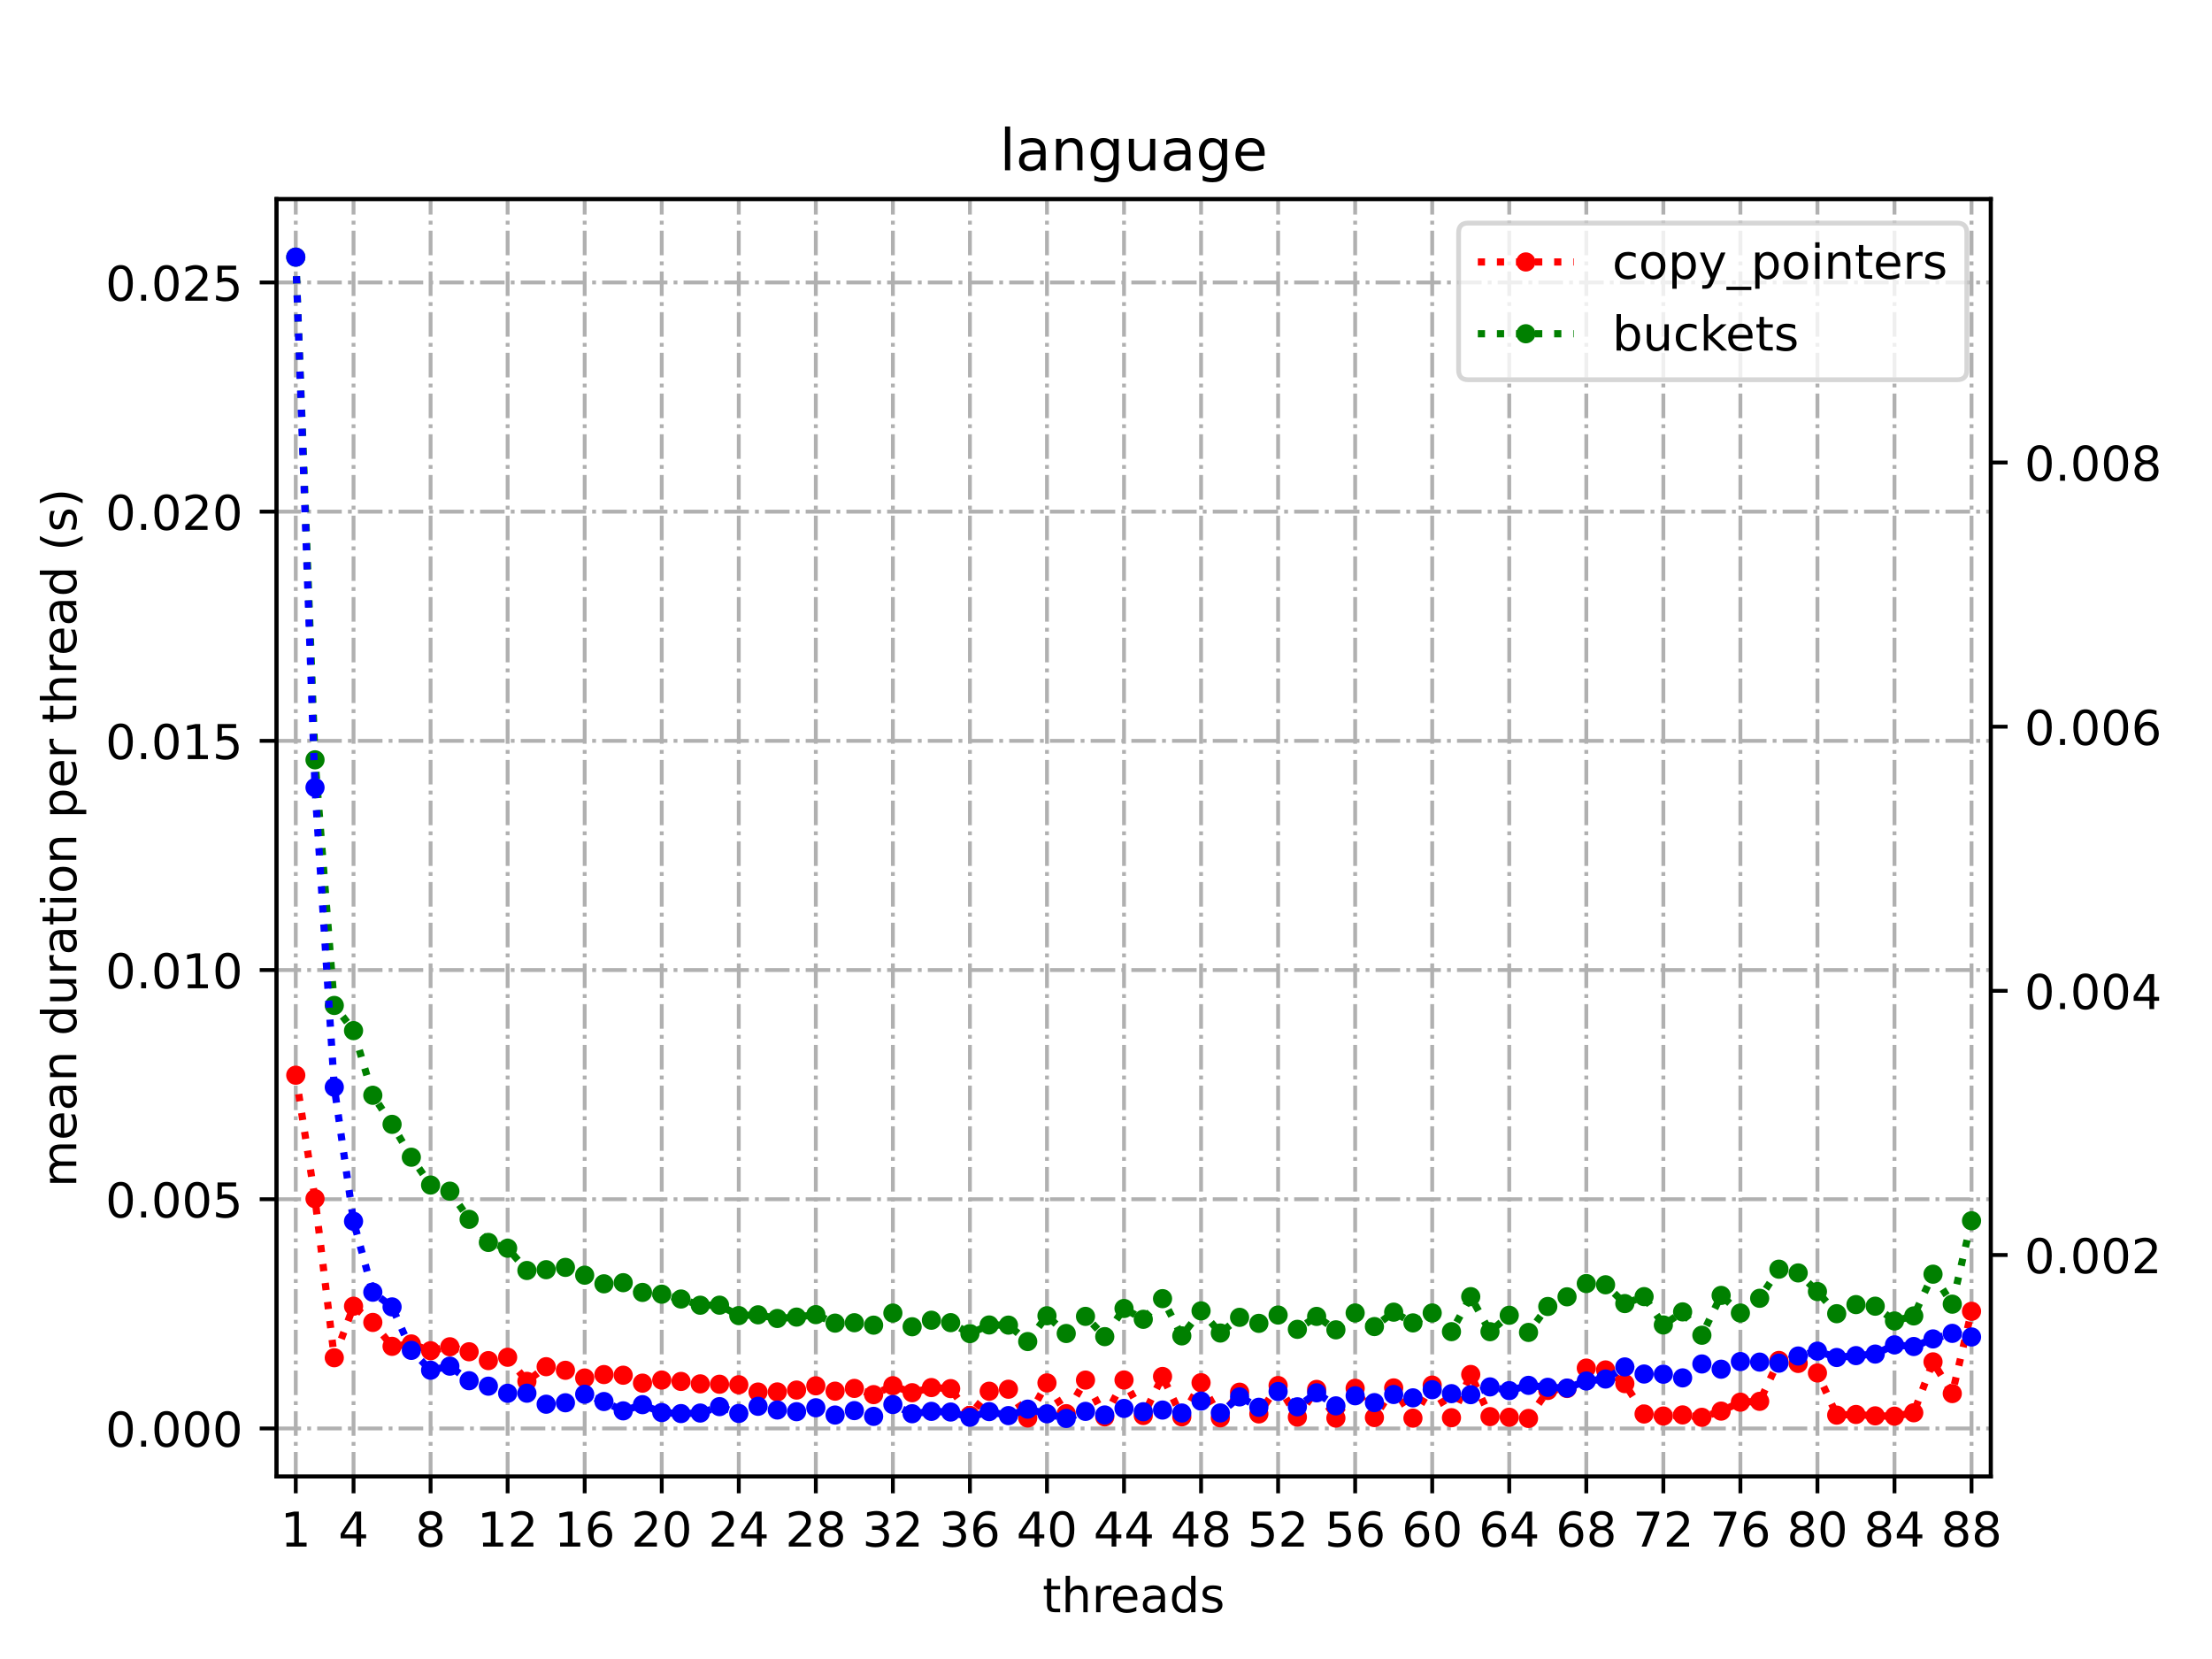 <?xml version="1.0" encoding="utf-8" standalone="no"?>
<!DOCTYPE svg PUBLIC "-//W3C//DTD SVG 1.1//EN"
  "http://www.w3.org/Graphics/SVG/1.1/DTD/svg11.dtd">
<!-- Created with matplotlib (https://matplotlib.org/) -->
<svg height="345.6pt" version="1.1" viewBox="0 0 460.8 345.6" width="460.8pt" xmlns="http://www.w3.org/2000/svg" xmlns:xlink="http://www.w3.org/1999/xlink">
 <defs>
  <style type="text/css">*{stroke-linecap:butt;stroke-linejoin:round;}</style>
 </defs>
 <g id="figure_1">
  <g id="patch_1">
   <path d="M 0 345.6 
L 460.8 345.6 
L 460.8 0 
L 0 0 
z
" style="fill:#ffffff;"/>
  </g>
  <g id="axes_1">
   <g id="patch_2">
    <path d="M 57.6 307.584 
L 414.72 307.584 
L 414.72 41.472 
L 57.6 41.472 
z
" style="fill:#ffffff;"/>
   </g>
   <g id="matplotlib.axis_1">
    <g id="xtick_1">
     <g id="line2d_1">
      <path clip-path="url(#p1cb6a81ee2)" d="M 61.613 307.584 
L 61.613 41.472 
" style="fill:none;stroke:#b0b0b0;stroke-dasharray:5.12,1.28,0.8,1.28;stroke-dashoffset:0;stroke-width:0.8;"/>
     </g>
     <g id="line2d_2">
      <defs>
       <path d="M 0 0 
L 0 3.5 
" id="mce5d58573b" style="stroke:#000000;stroke-width:0.8;"/>
      </defs>
      <g>
       <use style="stroke:#000000;stroke-width:0.8;" x="61.613" xlink:href="#mce5d58573b" y="307.584"/>
      </g>
     </g>
     <g id="text_1">
      <!-- 1 -->
      <g transform="translate(58.431 322.182)scale(0.1 -0.1)">
       <defs>
        <path d="M 12.406 8.297 
L 28.516 8.297 
L 28.516 63.922 
L 10.984 60.406 
L 10.984 69.391 
L 28.422 72.906 
L 38.281 72.906 
L 38.281 8.297 
L 54.391 8.297 
L 54.391 0 
L 12.406 0 
z
" id="DejaVuSans-49"/>
       </defs>
       <use xlink:href="#DejaVuSans-49"/>
      </g>
     </g>
    </g>
    <g id="xtick_2">
     <g id="line2d_3">
      <path clip-path="url(#p1cb6a81ee2)" d="M 73.65 307.584 
L 73.65 41.472 
" style="fill:none;stroke:#b0b0b0;stroke-dasharray:5.12,1.28,0.8,1.28;stroke-dashoffset:0;stroke-width:0.8;"/>
     </g>
     <g id="line2d_4">
      <g>
       <use style="stroke:#000000;stroke-width:0.8;" x="73.65" xlink:href="#mce5d58573b" y="307.584"/>
      </g>
     </g>
     <g id="text_2">
      <!-- 4 -->
      <g transform="translate(70.469 322.182)scale(0.1 -0.1)">
       <defs>
        <path d="M 37.797 64.312 
L 12.891 25.391 
L 37.797 25.391 
z
M 35.203 72.906 
L 47.609 72.906 
L 47.609 25.391 
L 58.016 25.391 
L 58.016 17.188 
L 47.609 17.188 
L 47.609 0 
L 37.797 0 
L 37.797 17.188 
L 4.891 17.188 
L 4.891 26.703 
z
" id="DejaVuSans-52"/>
       </defs>
       <use xlink:href="#DejaVuSans-52"/>
      </g>
     </g>
    </g>
    <g id="xtick_3">
     <g id="line2d_5">
      <path clip-path="url(#p1cb6a81ee2)" d="M 89.701 307.584 
L 89.701 41.472 
" style="fill:none;stroke:#b0b0b0;stroke-dasharray:5.12,1.28,0.8,1.28;stroke-dashoffset:0;stroke-width:0.8;"/>
     </g>
     <g id="line2d_6">
      <g>
       <use style="stroke:#000000;stroke-width:0.8;" x="89.701" xlink:href="#mce5d58573b" y="307.584"/>
      </g>
     </g>
     <g id="text_3">
      <!-- 8 -->
      <g transform="translate(86.519 322.182)scale(0.1 -0.1)">
       <defs>
        <path d="M 31.781 34.625 
Q 24.75 34.625 20.719 30.859 
Q 16.703 27.094 16.703 20.516 
Q 16.703 13.922 20.719 10.156 
Q 24.75 6.391 31.781 6.391 
Q 38.812 6.391 42.859 10.172 
Q 46.922 13.969 46.922 20.516 
Q 46.922 27.094 42.891 30.859 
Q 38.875 34.625 31.781 34.625 
z
M 21.922 38.812 
Q 15.578 40.375 12.031 44.719 
Q 8.5 49.078 8.5 55.328 
Q 8.5 64.062 14.719 69.141 
Q 20.953 74.219 31.781 74.219 
Q 42.672 74.219 48.875 69.141 
Q 55.078 64.062 55.078 55.328 
Q 55.078 49.078 51.531 44.719 
Q 48 40.375 41.703 38.812 
Q 48.828 37.156 52.797 32.312 
Q 56.781 27.484 56.781 20.516 
Q 56.781 9.906 50.312 4.234 
Q 43.844 -1.422 31.781 -1.422 
Q 19.734 -1.422 13.25 4.234 
Q 6.781 9.906 6.781 20.516 
Q 6.781 27.484 10.781 32.312 
Q 14.797 37.156 21.922 38.812 
z
M 18.312 54.391 
Q 18.312 48.734 21.844 45.562 
Q 25.391 42.391 31.781 42.391 
Q 38.141 42.391 41.719 45.562 
Q 45.312 48.734 45.312 54.391 
Q 45.312 60.062 41.719 63.234 
Q 38.141 66.406 31.781 66.406 
Q 25.391 66.406 21.844 63.234 
Q 18.312 60.062 18.312 54.391 
z
" id="DejaVuSans-56"/>
       </defs>
       <use xlink:href="#DejaVuSans-56"/>
      </g>
     </g>
    </g>
    <g id="xtick_4">
     <g id="line2d_7">
      <path clip-path="url(#p1cb6a81ee2)" d="M 105.751 307.584 
L 105.751 41.472 
" style="fill:none;stroke:#b0b0b0;stroke-dasharray:5.12,1.28,0.8,1.28;stroke-dashoffset:0;stroke-width:0.8;"/>
     </g>
     <g id="line2d_8">
      <g>
       <use style="stroke:#000000;stroke-width:0.8;" x="105.751" xlink:href="#mce5d58573b" y="307.584"/>
      </g>
     </g>
     <g id="text_4">
      <!-- 12 -->
      <g transform="translate(99.389 322.182)scale(0.1 -0.1)">
       <defs>
        <path d="M 19.188 8.297 
L 53.609 8.297 
L 53.609 0 
L 7.328 0 
L 7.328 8.297 
Q 12.938 14.109 22.625 23.891 
Q 32.328 33.688 34.812 36.531 
Q 39.547 41.844 41.422 45.531 
Q 43.312 49.219 43.312 52.781 
Q 43.312 58.594 39.234 62.25 
Q 35.156 65.922 28.609 65.922 
Q 23.969 65.922 18.812 64.312 
Q 13.672 62.703 7.812 59.422 
L 7.812 69.391 
Q 13.766 71.781 18.938 73 
Q 24.125 74.219 28.422 74.219 
Q 39.75 74.219 46.484 68.547 
Q 53.219 62.891 53.219 53.422 
Q 53.219 48.922 51.531 44.891 
Q 49.859 40.875 45.406 35.406 
Q 44.188 33.984 37.641 27.219 
Q 31.109 20.453 19.188 8.297 
z
" id="DejaVuSans-50"/>
       </defs>
       <use xlink:href="#DejaVuSans-49"/>
       <use x="63.623" xlink:href="#DejaVuSans-50"/>
      </g>
     </g>
    </g>
    <g id="xtick_5">
     <g id="line2d_9">
      <path clip-path="url(#p1cb6a81ee2)" d="M 121.801 307.584 
L 121.801 41.472 
" style="fill:none;stroke:#b0b0b0;stroke-dasharray:5.12,1.28,0.8,1.28;stroke-dashoffset:0;stroke-width:0.8;"/>
     </g>
     <g id="line2d_10">
      <g>
       <use style="stroke:#000000;stroke-width:0.8;" x="121.801" xlink:href="#mce5d58573b" y="307.584"/>
      </g>
     </g>
     <g id="text_5">
      <!-- 16 -->
      <g transform="translate(115.439 322.182)scale(0.1 -0.1)">
       <defs>
        <path d="M 33.016 40.375 
Q 26.375 40.375 22.484 35.828 
Q 18.609 31.297 18.609 23.391 
Q 18.609 15.531 22.484 10.953 
Q 26.375 6.391 33.016 6.391 
Q 39.656 6.391 43.531 10.953 
Q 47.406 15.531 47.406 23.391 
Q 47.406 31.297 43.531 35.828 
Q 39.656 40.375 33.016 40.375 
z
M 52.594 71.297 
L 52.594 62.312 
Q 48.875 64.062 45.094 64.984 
Q 41.312 65.922 37.594 65.922 
Q 27.828 65.922 22.672 59.328 
Q 17.531 52.734 16.797 39.406 
Q 19.672 43.656 24.016 45.922 
Q 28.375 48.188 33.594 48.188 
Q 44.578 48.188 50.953 41.516 
Q 57.328 34.859 57.328 23.391 
Q 57.328 12.156 50.688 5.359 
Q 44.047 -1.422 33.016 -1.422 
Q 20.359 -1.422 13.672 8.266 
Q 6.984 17.969 6.984 36.375 
Q 6.984 53.656 15.188 63.938 
Q 23.391 74.219 37.203 74.219 
Q 40.922 74.219 44.703 73.484 
Q 48.484 72.75 52.594 71.297 
z
" id="DejaVuSans-54"/>
       </defs>
       <use xlink:href="#DejaVuSans-49"/>
       <use x="63.623" xlink:href="#DejaVuSans-54"/>
      </g>
     </g>
    </g>
    <g id="xtick_6">
     <g id="line2d_11">
      <path clip-path="url(#p1cb6a81ee2)" d="M 137.852 307.584 
L 137.852 41.472 
" style="fill:none;stroke:#b0b0b0;stroke-dasharray:5.12,1.28,0.8,1.28;stroke-dashoffset:0;stroke-width:0.8;"/>
     </g>
     <g id="line2d_12">
      <g>
       <use style="stroke:#000000;stroke-width:0.8;" x="137.852" xlink:href="#mce5d58573b" y="307.584"/>
      </g>
     </g>
     <g id="text_6">
      <!-- 20 -->
      <g transform="translate(131.489 322.182)scale(0.1 -0.1)">
       <defs>
        <path d="M 31.781 66.406 
Q 24.172 66.406 20.328 58.906 
Q 16.5 51.422 16.5 36.375 
Q 16.5 21.391 20.328 13.891 
Q 24.172 6.391 31.781 6.391 
Q 39.453 6.391 43.281 13.891 
Q 47.125 21.391 47.125 36.375 
Q 47.125 51.422 43.281 58.906 
Q 39.453 66.406 31.781 66.406 
z
M 31.781 74.219 
Q 44.047 74.219 50.516 64.516 
Q 56.984 54.828 56.984 36.375 
Q 56.984 17.969 50.516 8.266 
Q 44.047 -1.422 31.781 -1.422 
Q 19.531 -1.422 13.062 8.266 
Q 6.594 17.969 6.594 36.375 
Q 6.594 54.828 13.062 64.516 
Q 19.531 74.219 31.781 74.219 
z
" id="DejaVuSans-48"/>
       </defs>
       <use xlink:href="#DejaVuSans-50"/>
       <use x="63.623" xlink:href="#DejaVuSans-48"/>
      </g>
     </g>
    </g>
    <g id="xtick_7">
     <g id="line2d_13">
      <path clip-path="url(#p1cb6a81ee2)" d="M 153.902 307.584 
L 153.902 41.472 
" style="fill:none;stroke:#b0b0b0;stroke-dasharray:5.12,1.28,0.8,1.28;stroke-dashoffset:0;stroke-width:0.8;"/>
     </g>
     <g id="line2d_14">
      <g>
       <use style="stroke:#000000;stroke-width:0.8;" x="153.902" xlink:href="#mce5d58573b" y="307.584"/>
      </g>
     </g>
     <g id="text_7">
      <!-- 24 -->
      <g transform="translate(147.54 322.182)scale(0.1 -0.1)">
       <use xlink:href="#DejaVuSans-50"/>
       <use x="63.623" xlink:href="#DejaVuSans-52"/>
      </g>
     </g>
    </g>
    <g id="xtick_8">
     <g id="line2d_15">
      <path clip-path="url(#p1cb6a81ee2)" d="M 169.952 307.584 
L 169.952 41.472 
" style="fill:none;stroke:#b0b0b0;stroke-dasharray:5.12,1.28,0.8,1.28;stroke-dashoffset:0;stroke-width:0.8;"/>
     </g>
     <g id="line2d_16">
      <g>
       <use style="stroke:#000000;stroke-width:0.8;" x="169.952" xlink:href="#mce5d58573b" y="307.584"/>
      </g>
     </g>
     <g id="text_8">
      <!-- 28 -->
      <g transform="translate(163.59 322.182)scale(0.1 -0.1)">
       <use xlink:href="#DejaVuSans-50"/>
       <use x="63.623" xlink:href="#DejaVuSans-56"/>
      </g>
     </g>
    </g>
    <g id="xtick_9">
     <g id="line2d_17">
      <path clip-path="url(#p1cb6a81ee2)" d="M 186.003 307.584 
L 186.003 41.472 
" style="fill:none;stroke:#b0b0b0;stroke-dasharray:5.12,1.28,0.8,1.28;stroke-dashoffset:0;stroke-width:0.8;"/>
     </g>
     <g id="line2d_18">
      <g>
       <use style="stroke:#000000;stroke-width:0.8;" x="186.003" xlink:href="#mce5d58573b" y="307.584"/>
      </g>
     </g>
     <g id="text_9">
      <!-- 32 -->
      <g transform="translate(179.64 322.182)scale(0.1 -0.1)">
       <defs>
        <path d="M 40.578 39.312 
Q 47.656 37.797 51.625 33 
Q 55.609 28.219 55.609 21.188 
Q 55.609 10.406 48.188 4.484 
Q 40.766 -1.422 27.094 -1.422 
Q 22.516 -1.422 17.656 -0.516 
Q 12.797 0.391 7.625 2.203 
L 7.625 11.719 
Q 11.719 9.328 16.594 8.109 
Q 21.484 6.891 26.812 6.891 
Q 36.078 6.891 40.938 10.547 
Q 45.797 14.203 45.797 21.188 
Q 45.797 27.641 41.281 31.266 
Q 36.766 34.906 28.719 34.906 
L 20.219 34.906 
L 20.219 43.016 
L 29.109 43.016 
Q 36.375 43.016 40.234 45.922 
Q 44.094 48.828 44.094 54.297 
Q 44.094 59.906 40.109 62.906 
Q 36.141 65.922 28.719 65.922 
Q 24.656 65.922 20.016 65.031 
Q 15.375 64.156 9.812 62.312 
L 9.812 71.094 
Q 15.438 72.656 20.344 73.438 
Q 25.25 74.219 29.594 74.219 
Q 40.828 74.219 47.359 69.109 
Q 53.906 64.016 53.906 55.328 
Q 53.906 49.266 50.438 45.094 
Q 46.969 40.922 40.578 39.312 
z
" id="DejaVuSans-51"/>
       </defs>
       <use xlink:href="#DejaVuSans-51"/>
       <use x="63.623" xlink:href="#DejaVuSans-50"/>
      </g>
     </g>
    </g>
    <g id="xtick_10">
     <g id="line2d_19">
      <path clip-path="url(#p1cb6a81ee2)" d="M 202.053 307.584 
L 202.053 41.472 
" style="fill:none;stroke:#b0b0b0;stroke-dasharray:5.12,1.28,0.8,1.28;stroke-dashoffset:0;stroke-width:0.8;"/>
     </g>
     <g id="line2d_20">
      <g>
       <use style="stroke:#000000;stroke-width:0.8;" x="202.053" xlink:href="#mce5d58573b" y="307.584"/>
      </g>
     </g>
     <g id="text_10">
      <!-- 36 -->
      <g transform="translate(195.691 322.182)scale(0.1 -0.1)">
       <use xlink:href="#DejaVuSans-51"/>
       <use x="63.623" xlink:href="#DejaVuSans-54"/>
      </g>
     </g>
    </g>
    <g id="xtick_11">
     <g id="line2d_21">
      <path clip-path="url(#p1cb6a81ee2)" d="M 218.103 307.584 
L 218.103 41.472 
" style="fill:none;stroke:#b0b0b0;stroke-dasharray:5.12,1.28,0.8,1.28;stroke-dashoffset:0;stroke-width:0.8;"/>
     </g>
     <g id="line2d_22">
      <g>
       <use style="stroke:#000000;stroke-width:0.8;" x="218.103" xlink:href="#mce5d58573b" y="307.584"/>
      </g>
     </g>
     <g id="text_11">
      <!-- 40 -->
      <g transform="translate(211.741 322.182)scale(0.1 -0.1)">
       <use xlink:href="#DejaVuSans-52"/>
       <use x="63.623" xlink:href="#DejaVuSans-48"/>
      </g>
     </g>
    </g>
    <g id="xtick_12">
     <g id="line2d_23">
      <path clip-path="url(#p1cb6a81ee2)" d="M 234.154 307.584 
L 234.154 41.472 
" style="fill:none;stroke:#b0b0b0;stroke-dasharray:5.12,1.28,0.8,1.28;stroke-dashoffset:0;stroke-width:0.8;"/>
     </g>
     <g id="line2d_24">
      <g>
       <use style="stroke:#000000;stroke-width:0.8;" x="234.154" xlink:href="#mce5d58573b" y="307.584"/>
      </g>
     </g>
     <g id="text_12">
      <!-- 44 -->
      <g transform="translate(227.791 322.182)scale(0.1 -0.1)">
       <use xlink:href="#DejaVuSans-52"/>
       <use x="63.623" xlink:href="#DejaVuSans-52"/>
      </g>
     </g>
    </g>
    <g id="xtick_13">
     <g id="line2d_25">
      <path clip-path="url(#p1cb6a81ee2)" d="M 250.204 307.584 
L 250.204 41.472 
" style="fill:none;stroke:#b0b0b0;stroke-dasharray:5.12,1.28,0.8,1.28;stroke-dashoffset:0;stroke-width:0.8;"/>
     </g>
     <g id="line2d_26">
      <g>
       <use style="stroke:#000000;stroke-width:0.8;" x="250.204" xlink:href="#mce5d58573b" y="307.584"/>
      </g>
     </g>
     <g id="text_13">
      <!-- 48 -->
      <g transform="translate(243.842 322.182)scale(0.1 -0.1)">
       <use xlink:href="#DejaVuSans-52"/>
       <use x="63.623" xlink:href="#DejaVuSans-56"/>
      </g>
     </g>
    </g>
    <g id="xtick_14">
     <g id="line2d_27">
      <path clip-path="url(#p1cb6a81ee2)" d="M 266.254 307.584 
L 266.254 41.472 
" style="fill:none;stroke:#b0b0b0;stroke-dasharray:5.12,1.28,0.8,1.28;stroke-dashoffset:0;stroke-width:0.8;"/>
     </g>
     <g id="line2d_28">
      <g>
       <use style="stroke:#000000;stroke-width:0.8;" x="266.254" xlink:href="#mce5d58573b" y="307.584"/>
      </g>
     </g>
     <g id="text_14">
      <!-- 52 -->
      <g transform="translate(259.892 322.182)scale(0.1 -0.1)">
       <defs>
        <path d="M 10.797 72.906 
L 49.516 72.906 
L 49.516 64.594 
L 19.828 64.594 
L 19.828 46.734 
Q 21.969 47.469 24.109 47.828 
Q 26.266 48.188 28.422 48.188 
Q 40.625 48.188 47.75 41.5 
Q 54.891 34.812 54.891 23.391 
Q 54.891 11.625 47.562 5.094 
Q 40.234 -1.422 26.906 -1.422 
Q 22.312 -1.422 17.547 -0.641 
Q 12.797 0.141 7.719 1.703 
L 7.719 11.625 
Q 12.109 9.234 16.797 8.062 
Q 21.484 6.891 26.703 6.891 
Q 35.156 6.891 40.078 11.328 
Q 45.016 15.766 45.016 23.391 
Q 45.016 31 40.078 35.438 
Q 35.156 39.891 26.703 39.891 
Q 22.75 39.891 18.812 39.016 
Q 14.891 38.141 10.797 36.281 
z
" id="DejaVuSans-53"/>
       </defs>
       <use xlink:href="#DejaVuSans-53"/>
       <use x="63.623" xlink:href="#DejaVuSans-50"/>
      </g>
     </g>
    </g>
    <g id="xtick_15">
     <g id="line2d_29">
      <path clip-path="url(#p1cb6a81ee2)" d="M 282.305 307.584 
L 282.305 41.472 
" style="fill:none;stroke:#b0b0b0;stroke-dasharray:5.12,1.28,0.8,1.28;stroke-dashoffset:0;stroke-width:0.8;"/>
     </g>
     <g id="line2d_30">
      <g>
       <use style="stroke:#000000;stroke-width:0.8;" x="282.305" xlink:href="#mce5d58573b" y="307.584"/>
      </g>
     </g>
     <g id="text_15">
      <!-- 56 -->
      <g transform="translate(275.942 322.182)scale(0.1 -0.1)">
       <use xlink:href="#DejaVuSans-53"/>
       <use x="63.623" xlink:href="#DejaVuSans-54"/>
      </g>
     </g>
    </g>
    <g id="xtick_16">
     <g id="line2d_31">
      <path clip-path="url(#p1cb6a81ee2)" d="M 298.355 307.584 
L 298.355 41.472 
" style="fill:none;stroke:#b0b0b0;stroke-dasharray:5.12,1.28,0.8,1.28;stroke-dashoffset:0;stroke-width:0.8;"/>
     </g>
     <g id="line2d_32">
      <g>
       <use style="stroke:#000000;stroke-width:0.8;" x="298.355" xlink:href="#mce5d58573b" y="307.584"/>
      </g>
     </g>
     <g id="text_16">
      <!-- 60 -->
      <g transform="translate(291.993 322.182)scale(0.1 -0.1)">
       <use xlink:href="#DejaVuSans-54"/>
       <use x="63.623" xlink:href="#DejaVuSans-48"/>
      </g>
     </g>
    </g>
    <g id="xtick_17">
     <g id="line2d_33">
      <path clip-path="url(#p1cb6a81ee2)" d="M 314.405 307.584 
L 314.405 41.472 
" style="fill:none;stroke:#b0b0b0;stroke-dasharray:5.12,1.28,0.8,1.28;stroke-dashoffset:0;stroke-width:0.8;"/>
     </g>
     <g id="line2d_34">
      <g>
       <use style="stroke:#000000;stroke-width:0.8;" x="314.405" xlink:href="#mce5d58573b" y="307.584"/>
      </g>
     </g>
     <g id="text_17">
      <!-- 64 -->
      <g transform="translate(308.043 322.182)scale(0.1 -0.1)">
       <use xlink:href="#DejaVuSans-54"/>
       <use x="63.623" xlink:href="#DejaVuSans-52"/>
      </g>
     </g>
    </g>
    <g id="xtick_18">
     <g id="line2d_35">
      <path clip-path="url(#p1cb6a81ee2)" d="M 330.456 307.584 
L 330.456 41.472 
" style="fill:none;stroke:#b0b0b0;stroke-dasharray:5.12,1.28,0.8,1.28;stroke-dashoffset:0;stroke-width:0.8;"/>
     </g>
     <g id="line2d_36">
      <g>
       <use style="stroke:#000000;stroke-width:0.8;" x="330.456" xlink:href="#mce5d58573b" y="307.584"/>
      </g>
     </g>
     <g id="text_18">
      <!-- 68 -->
      <g transform="translate(324.093 322.182)scale(0.1 -0.1)">
       <use xlink:href="#DejaVuSans-54"/>
       <use x="63.623" xlink:href="#DejaVuSans-56"/>
      </g>
     </g>
    </g>
    <g id="xtick_19">
     <g id="line2d_37">
      <path clip-path="url(#p1cb6a81ee2)" d="M 346.506 307.584 
L 346.506 41.472 
" style="fill:none;stroke:#b0b0b0;stroke-dasharray:5.12,1.28,0.8,1.28;stroke-dashoffset:0;stroke-width:0.8;"/>
     </g>
     <g id="line2d_38">
      <g>
       <use style="stroke:#000000;stroke-width:0.8;" x="346.506" xlink:href="#mce5d58573b" y="307.584"/>
      </g>
     </g>
     <g id="text_19">
      <!-- 72 -->
      <g transform="translate(340.144 322.182)scale(0.1 -0.1)">
       <defs>
        <path d="M 8.203 72.906 
L 55.078 72.906 
L 55.078 68.703 
L 28.609 0 
L 18.312 0 
L 43.219 64.594 
L 8.203 64.594 
z
" id="DejaVuSans-55"/>
       </defs>
       <use xlink:href="#DejaVuSans-55"/>
       <use x="63.623" xlink:href="#DejaVuSans-50"/>
      </g>
     </g>
    </g>
    <g id="xtick_20">
     <g id="line2d_39">
      <path clip-path="url(#p1cb6a81ee2)" d="M 362.556 307.584 
L 362.556 41.472 
" style="fill:none;stroke:#b0b0b0;stroke-dasharray:5.12,1.28,0.8,1.28;stroke-dashoffset:0;stroke-width:0.8;"/>
     </g>
     <g id="line2d_40">
      <g>
       <use style="stroke:#000000;stroke-width:0.8;" x="362.556" xlink:href="#mce5d58573b" y="307.584"/>
      </g>
     </g>
     <g id="text_20">
      <!-- 76 -->
      <g transform="translate(356.194 322.182)scale(0.1 -0.1)">
       <use xlink:href="#DejaVuSans-55"/>
       <use x="63.623" xlink:href="#DejaVuSans-54"/>
      </g>
     </g>
    </g>
    <g id="xtick_21">
     <g id="line2d_41">
      <path clip-path="url(#p1cb6a81ee2)" d="M 378.607 307.584 
L 378.607 41.472 
" style="fill:none;stroke:#b0b0b0;stroke-dasharray:5.12,1.28,0.8,1.28;stroke-dashoffset:0;stroke-width:0.8;"/>
     </g>
     <g id="line2d_42">
      <g>
       <use style="stroke:#000000;stroke-width:0.8;" x="378.607" xlink:href="#mce5d58573b" y="307.584"/>
      </g>
     </g>
     <g id="text_21">
      <!-- 80 -->
      <g transform="translate(372.244 322.182)scale(0.1 -0.1)">
       <use xlink:href="#DejaVuSans-56"/>
       <use x="63.623" xlink:href="#DejaVuSans-48"/>
      </g>
     </g>
    </g>
    <g id="xtick_22">
     <g id="line2d_43">
      <path clip-path="url(#p1cb6a81ee2)" d="M 394.657 307.584 
L 394.657 41.472 
" style="fill:none;stroke:#b0b0b0;stroke-dasharray:5.12,1.28,0.8,1.28;stroke-dashoffset:0;stroke-width:0.8;"/>
     </g>
     <g id="line2d_44">
      <g>
       <use style="stroke:#000000;stroke-width:0.8;" x="394.657" xlink:href="#mce5d58573b" y="307.584"/>
      </g>
     </g>
     <g id="text_22">
      <!-- 84 -->
      <g transform="translate(388.295 322.182)scale(0.1 -0.1)">
       <use xlink:href="#DejaVuSans-56"/>
       <use x="63.623" xlink:href="#DejaVuSans-52"/>
      </g>
     </g>
    </g>
    <g id="xtick_23">
     <g id="line2d_45">
      <path clip-path="url(#p1cb6a81ee2)" d="M 410.707 307.584 
L 410.707 41.472 
" style="fill:none;stroke:#b0b0b0;stroke-dasharray:5.12,1.28,0.8,1.28;stroke-dashoffset:0;stroke-width:0.8;"/>
     </g>
     <g id="line2d_46">
      <g>
       <use style="stroke:#000000;stroke-width:0.8;" x="410.707" xlink:href="#mce5d58573b" y="307.584"/>
      </g>
     </g>
     <g id="text_23">
      <!-- 88 -->
      <g transform="translate(404.345 322.182)scale(0.1 -0.1)">
       <use xlink:href="#DejaVuSans-56"/>
       <use x="63.623" xlink:href="#DejaVuSans-56"/>
      </g>
     </g>
    </g>
    <g id="text_24">
     <!-- threads -->
     <g transform="translate(217.169 335.861)scale(0.1 -0.1)">
      <defs>
       <path d="M 18.312 70.219 
L 18.312 54.688 
L 36.812 54.688 
L 36.812 47.703 
L 18.312 47.703 
L 18.312 18.016 
Q 18.312 11.328 20.141 9.422 
Q 21.969 7.516 27.594 7.516 
L 36.812 7.516 
L 36.812 0 
L 27.594 0 
Q 17.188 0 13.234 3.875 
Q 9.281 7.766 9.281 18.016 
L 9.281 47.703 
L 2.688 47.703 
L 2.688 54.688 
L 9.281 54.688 
L 9.281 70.219 
z
" id="DejaVuSans-116"/>
       <path d="M 54.891 33.016 
L 54.891 0 
L 45.906 0 
L 45.906 32.719 
Q 45.906 40.484 42.875 44.328 
Q 39.844 48.188 33.797 48.188 
Q 26.516 48.188 22.312 43.547 
Q 18.109 38.922 18.109 30.906 
L 18.109 0 
L 9.078 0 
L 9.078 75.984 
L 18.109 75.984 
L 18.109 46.188 
Q 21.344 51.125 25.703 53.562 
Q 30.078 56 35.797 56 
Q 45.219 56 50.047 50.172 
Q 54.891 44.344 54.891 33.016 
z
" id="DejaVuSans-104"/>
       <path d="M 41.109 46.297 
Q 39.594 47.172 37.812 47.578 
Q 36.031 48 33.891 48 
Q 26.266 48 22.188 43.047 
Q 18.109 38.094 18.109 28.812 
L 18.109 0 
L 9.078 0 
L 9.078 54.688 
L 18.109 54.688 
L 18.109 46.188 
Q 20.953 51.172 25.484 53.578 
Q 30.031 56 36.531 56 
Q 37.453 56 38.578 55.875 
Q 39.703 55.766 41.062 55.516 
z
" id="DejaVuSans-114"/>
       <path d="M 56.203 29.594 
L 56.203 25.203 
L 14.891 25.203 
Q 15.484 15.922 20.484 11.062 
Q 25.484 6.203 34.422 6.203 
Q 39.594 6.203 44.453 7.469 
Q 49.312 8.734 54.109 11.281 
L 54.109 2.781 
Q 49.266 0.734 44.188 -0.344 
Q 39.109 -1.422 33.891 -1.422 
Q 20.797 -1.422 13.156 6.188 
Q 5.516 13.812 5.516 26.812 
Q 5.516 40.234 12.766 48.109 
Q 20.016 56 32.328 56 
Q 43.359 56 49.781 48.891 
Q 56.203 41.797 56.203 29.594 
z
M 47.219 32.234 
Q 47.125 39.594 43.094 43.984 
Q 39.062 48.391 32.422 48.391 
Q 24.906 48.391 20.391 44.141 
Q 15.875 39.891 15.188 32.172 
z
" id="DejaVuSans-101"/>
       <path d="M 34.281 27.484 
Q 23.391 27.484 19.188 25 
Q 14.984 22.516 14.984 16.5 
Q 14.984 11.719 18.141 8.906 
Q 21.297 6.109 26.703 6.109 
Q 34.188 6.109 38.703 11.406 
Q 43.219 16.703 43.219 25.484 
L 43.219 27.484 
z
M 52.203 31.203 
L 52.203 0 
L 43.219 0 
L 43.219 8.297 
Q 40.141 3.328 35.547 0.953 
Q 30.953 -1.422 24.312 -1.422 
Q 15.922 -1.422 10.953 3.297 
Q 6 8.016 6 15.922 
Q 6 25.141 12.172 29.828 
Q 18.359 34.516 30.609 34.516 
L 43.219 34.516 
L 43.219 35.406 
Q 43.219 41.609 39.141 45 
Q 35.062 48.391 27.688 48.391 
Q 23 48.391 18.547 47.266 
Q 14.109 46.141 10.016 43.891 
L 10.016 52.203 
Q 14.938 54.109 19.578 55.047 
Q 24.219 56 28.609 56 
Q 40.484 56 46.344 49.844 
Q 52.203 43.703 52.203 31.203 
z
" id="DejaVuSans-97"/>
       <path d="M 45.406 46.391 
L 45.406 75.984 
L 54.391 75.984 
L 54.391 0 
L 45.406 0 
L 45.406 8.203 
Q 42.578 3.328 38.25 0.953 
Q 33.938 -1.422 27.875 -1.422 
Q 17.969 -1.422 11.734 6.484 
Q 5.516 14.406 5.516 27.297 
Q 5.516 40.188 11.734 48.094 
Q 17.969 56 27.875 56 
Q 33.938 56 38.25 53.625 
Q 42.578 51.266 45.406 46.391 
z
M 14.797 27.297 
Q 14.797 17.391 18.875 11.75 
Q 22.953 6.109 30.078 6.109 
Q 37.203 6.109 41.297 11.75 
Q 45.406 17.391 45.406 27.297 
Q 45.406 37.203 41.297 42.844 
Q 37.203 48.484 30.078 48.484 
Q 22.953 48.484 18.875 42.844 
Q 14.797 37.203 14.797 27.297 
z
" id="DejaVuSans-100"/>
       <path d="M 44.281 53.078 
L 44.281 44.578 
Q 40.484 46.531 36.375 47.5 
Q 32.281 48.484 27.875 48.484 
Q 21.188 48.484 17.844 46.438 
Q 14.5 44.391 14.5 40.281 
Q 14.5 37.156 16.891 35.375 
Q 19.281 33.594 26.516 31.984 
L 29.594 31.297 
Q 39.156 29.25 43.188 25.516 
Q 47.219 21.781 47.219 15.094 
Q 47.219 7.469 41.188 3.016 
Q 35.156 -1.422 24.609 -1.422 
Q 20.219 -1.422 15.453 -0.562 
Q 10.688 0.297 5.422 2 
L 5.422 11.281 
Q 10.406 8.688 15.234 7.391 
Q 20.062 6.109 24.812 6.109 
Q 31.156 6.109 34.562 8.281 
Q 37.984 10.453 37.984 14.406 
Q 37.984 18.062 35.516 20.016 
Q 33.062 21.969 24.703 23.781 
L 21.578 24.516 
Q 13.234 26.266 9.516 29.906 
Q 5.812 33.547 5.812 39.891 
Q 5.812 47.609 11.281 51.797 
Q 16.75 56 26.812 56 
Q 31.781 56 36.172 55.266 
Q 40.578 54.547 44.281 53.078 
z
" id="DejaVuSans-115"/>
      </defs>
      <use xlink:href="#DejaVuSans-116"/>
      <use x="39.209" xlink:href="#DejaVuSans-104"/>
      <use x="102.588" xlink:href="#DejaVuSans-114"/>
      <use x="141.451" xlink:href="#DejaVuSans-101"/>
      <use x="202.975" xlink:href="#DejaVuSans-97"/>
      <use x="264.254" xlink:href="#DejaVuSans-100"/>
      <use x="327.73" xlink:href="#DejaVuSans-115"/>
     </g>
    </g>
   </g>
   <g id="matplotlib.axis_2">
    <g id="ytick_1">
     <g id="line2d_47">
      <path clip-path="url(#p1cb6a81ee2)" d="M 57.6 297.567 
L 414.72 297.567 
" style="fill:none;stroke:#b0b0b0;stroke-dasharray:5.12,1.28,0.8,1.28;stroke-dashoffset:0;stroke-width:0.8;"/>
     </g>
     <g id="line2d_48">
      <defs>
       <path d="M 0 0 
L -3.5 0 
" id="m26730a7daf" style="stroke:#000000;stroke-width:0.8;"/>
      </defs>
      <g>
       <use style="stroke:#000000;stroke-width:0.8;" x="57.6" xlink:href="#m26730a7daf" y="297.567"/>
      </g>
     </g>
     <g id="text_25">
      <!-- 0.000 -->
      <g transform="translate(21.972 301.366)scale(0.1 -0.1)">
       <defs>
        <path d="M 10.688 12.406 
L 21 12.406 
L 21 0 
L 10.688 0 
z
" id="DejaVuSans-46"/>
       </defs>
       <use xlink:href="#DejaVuSans-48"/>
       <use x="63.623" xlink:href="#DejaVuSans-46"/>
       <use x="95.41" xlink:href="#DejaVuSans-48"/>
       <use x="159.033" xlink:href="#DejaVuSans-48"/>
       <use x="222.656" xlink:href="#DejaVuSans-48"/>
      </g>
     </g>
    </g>
    <g id="ytick_2">
     <g id="line2d_49">
      <path clip-path="url(#p1cb6a81ee2)" d="M 57.6 249.821 
L 414.72 249.821 
" style="fill:none;stroke:#b0b0b0;stroke-dasharray:5.12,1.28,0.8,1.28;stroke-dashoffset:0;stroke-width:0.8;"/>
     </g>
     <g id="line2d_50">
      <g>
       <use style="stroke:#000000;stroke-width:0.8;" x="57.6" xlink:href="#m26730a7daf" y="249.821"/>
      </g>
     </g>
     <g id="text_26">
      <!-- 0.005 -->
      <g transform="translate(21.972 253.621)scale(0.1 -0.1)">
       <use xlink:href="#DejaVuSans-48"/>
       <use x="63.623" xlink:href="#DejaVuSans-46"/>
       <use x="95.41" xlink:href="#DejaVuSans-48"/>
       <use x="159.033" xlink:href="#DejaVuSans-48"/>
       <use x="222.656" xlink:href="#DejaVuSans-53"/>
      </g>
     </g>
    </g>
    <g id="ytick_3">
     <g id="line2d_51">
      <path clip-path="url(#p1cb6a81ee2)" d="M 57.6 202.076 
L 414.72 202.076 
" style="fill:none;stroke:#b0b0b0;stroke-dasharray:5.12,1.28,0.8,1.28;stroke-dashoffset:0;stroke-width:0.8;"/>
     </g>
     <g id="line2d_52">
      <g>
       <use style="stroke:#000000;stroke-width:0.8;" x="57.6" xlink:href="#m26730a7daf" y="202.076"/>
      </g>
     </g>
     <g id="text_27">
      <!-- 0.010 -->
      <g transform="translate(21.972 205.875)scale(0.1 -0.1)">
       <use xlink:href="#DejaVuSans-48"/>
       <use x="63.623" xlink:href="#DejaVuSans-46"/>
       <use x="95.41" xlink:href="#DejaVuSans-48"/>
       <use x="159.033" xlink:href="#DejaVuSans-49"/>
       <use x="222.656" xlink:href="#DejaVuSans-48"/>
      </g>
     </g>
    </g>
    <g id="ytick_4">
     <g id="line2d_53">
      <path clip-path="url(#p1cb6a81ee2)" d="M 57.6 154.33 
L 414.72 154.33 
" style="fill:none;stroke:#b0b0b0;stroke-dasharray:5.12,1.28,0.8,1.28;stroke-dashoffset:0;stroke-width:0.8;"/>
     </g>
     <g id="line2d_54">
      <g>
       <use style="stroke:#000000;stroke-width:0.8;" x="57.6" xlink:href="#m26730a7daf" y="154.33"/>
      </g>
     </g>
     <g id="text_28">
      <!-- 0.015 -->
      <g transform="translate(21.972 158.13)scale(0.1 -0.1)">
       <use xlink:href="#DejaVuSans-48"/>
       <use x="63.623" xlink:href="#DejaVuSans-46"/>
       <use x="95.41" xlink:href="#DejaVuSans-48"/>
       <use x="159.033" xlink:href="#DejaVuSans-49"/>
       <use x="222.656" xlink:href="#DejaVuSans-53"/>
      </g>
     </g>
    </g>
    <g id="ytick_5">
     <g id="line2d_55">
      <path clip-path="url(#p1cb6a81ee2)" d="M 57.6 106.585 
L 414.72 106.585 
" style="fill:none;stroke:#b0b0b0;stroke-dasharray:5.12,1.28,0.8,1.28;stroke-dashoffset:0;stroke-width:0.8;"/>
     </g>
     <g id="line2d_56">
      <g>
       <use style="stroke:#000000;stroke-width:0.8;" x="57.6" xlink:href="#m26730a7daf" y="106.585"/>
      </g>
     </g>
     <g id="text_29">
      <!-- 0.020 -->
      <g transform="translate(21.972 110.384)scale(0.1 -0.1)">
       <use xlink:href="#DejaVuSans-48"/>
       <use x="63.623" xlink:href="#DejaVuSans-46"/>
       <use x="95.41" xlink:href="#DejaVuSans-48"/>
       <use x="159.033" xlink:href="#DejaVuSans-50"/>
       <use x="222.656" xlink:href="#DejaVuSans-48"/>
      </g>
     </g>
    </g>
    <g id="ytick_6">
     <g id="line2d_57">
      <path clip-path="url(#p1cb6a81ee2)" d="M 57.6 58.839 
L 414.72 58.839 
" style="fill:none;stroke:#b0b0b0;stroke-dasharray:5.12,1.28,0.8,1.28;stroke-dashoffset:0;stroke-width:0.8;"/>
     </g>
     <g id="line2d_58">
      <g>
       <use style="stroke:#000000;stroke-width:0.8;" x="57.6" xlink:href="#m26730a7daf" y="58.839"/>
      </g>
     </g>
     <g id="text_30">
      <!-- 0.025 -->
      <g transform="translate(21.972 62.639)scale(0.1 -0.1)">
       <use xlink:href="#DejaVuSans-48"/>
       <use x="63.623" xlink:href="#DejaVuSans-46"/>
       <use x="95.41" xlink:href="#DejaVuSans-48"/>
       <use x="159.033" xlink:href="#DejaVuSans-50"/>
       <use x="222.656" xlink:href="#DejaVuSans-53"/>
      </g>
     </g>
    </g>
    <g id="text_31">
     <!-- mean duration per thread (s) -->
     <g transform="translate(15.892 247.303)rotate(-90)scale(0.1 -0.1)">
      <defs>
       <path d="M 52 44.188 
Q 55.375 50.25 60.062 53.125 
Q 64.75 56 71.094 56 
Q 79.641 56 84.281 50.016 
Q 88.922 44.047 88.922 33.016 
L 88.922 0 
L 79.891 0 
L 79.891 32.719 
Q 79.891 40.578 77.094 44.375 
Q 74.312 48.188 68.609 48.188 
Q 61.625 48.188 57.562 43.547 
Q 53.516 38.922 53.516 30.906 
L 53.516 0 
L 44.484 0 
L 44.484 32.719 
Q 44.484 40.625 41.703 44.406 
Q 38.922 48.188 33.109 48.188 
Q 26.219 48.188 22.156 43.531 
Q 18.109 38.875 18.109 30.906 
L 18.109 0 
L 9.078 0 
L 9.078 54.688 
L 18.109 54.688 
L 18.109 46.188 
Q 21.188 51.219 25.484 53.609 
Q 29.781 56 35.688 56 
Q 41.656 56 45.828 52.969 
Q 50 49.953 52 44.188 
z
" id="DejaVuSans-109"/>
       <path d="M 54.891 33.016 
L 54.891 0 
L 45.906 0 
L 45.906 32.719 
Q 45.906 40.484 42.875 44.328 
Q 39.844 48.188 33.797 48.188 
Q 26.516 48.188 22.312 43.547 
Q 18.109 38.922 18.109 30.906 
L 18.109 0 
L 9.078 0 
L 9.078 54.688 
L 18.109 54.688 
L 18.109 46.188 
Q 21.344 51.125 25.703 53.562 
Q 30.078 56 35.797 56 
Q 45.219 56 50.047 50.172 
Q 54.891 44.344 54.891 33.016 
z
" id="DejaVuSans-110"/>
       <path id="DejaVuSans-32"/>
       <path d="M 8.5 21.578 
L 8.5 54.688 
L 17.484 54.688 
L 17.484 21.922 
Q 17.484 14.156 20.5 10.266 
Q 23.531 6.391 29.594 6.391 
Q 36.859 6.391 41.078 11.031 
Q 45.312 15.672 45.312 23.688 
L 45.312 54.688 
L 54.297 54.688 
L 54.297 0 
L 45.312 0 
L 45.312 8.406 
Q 42.047 3.422 37.719 1 
Q 33.406 -1.422 27.688 -1.422 
Q 18.266 -1.422 13.375 4.438 
Q 8.5 10.297 8.5 21.578 
z
M 31.109 56 
z
" id="DejaVuSans-117"/>
       <path d="M 9.422 54.688 
L 18.406 54.688 
L 18.406 0 
L 9.422 0 
z
M 9.422 75.984 
L 18.406 75.984 
L 18.406 64.594 
L 9.422 64.594 
z
" id="DejaVuSans-105"/>
       <path d="M 30.609 48.391 
Q 23.391 48.391 19.188 42.75 
Q 14.984 37.109 14.984 27.297 
Q 14.984 17.484 19.156 11.844 
Q 23.344 6.203 30.609 6.203 
Q 37.797 6.203 41.984 11.859 
Q 46.188 17.531 46.188 27.297 
Q 46.188 37.016 41.984 42.703 
Q 37.797 48.391 30.609 48.391 
z
M 30.609 56 
Q 42.328 56 49.016 48.375 
Q 55.719 40.766 55.719 27.297 
Q 55.719 13.875 49.016 6.219 
Q 42.328 -1.422 30.609 -1.422 
Q 18.844 -1.422 12.172 6.219 
Q 5.516 13.875 5.516 27.297 
Q 5.516 40.766 12.172 48.375 
Q 18.844 56 30.609 56 
z
" id="DejaVuSans-111"/>
       <path d="M 18.109 8.203 
L 18.109 -20.797 
L 9.078 -20.797 
L 9.078 54.688 
L 18.109 54.688 
L 18.109 46.391 
Q 20.953 51.266 25.266 53.625 
Q 29.594 56 35.594 56 
Q 45.562 56 51.781 48.094 
Q 58.016 40.188 58.016 27.297 
Q 58.016 14.406 51.781 6.484 
Q 45.562 -1.422 35.594 -1.422 
Q 29.594 -1.422 25.266 0.953 
Q 20.953 3.328 18.109 8.203 
z
M 48.688 27.297 
Q 48.688 37.203 44.609 42.844 
Q 40.531 48.484 33.406 48.484 
Q 26.266 48.484 22.188 42.844 
Q 18.109 37.203 18.109 27.297 
Q 18.109 17.391 22.188 11.75 
Q 26.266 6.109 33.406 6.109 
Q 40.531 6.109 44.609 11.75 
Q 48.688 17.391 48.688 27.297 
z
" id="DejaVuSans-112"/>
       <path d="M 31 75.875 
Q 24.469 64.656 21.281 53.656 
Q 18.109 42.672 18.109 31.391 
Q 18.109 20.125 21.312 9.062 
Q 24.516 -2 31 -13.188 
L 23.188 -13.188 
Q 15.875 -1.703 12.234 9.375 
Q 8.594 20.453 8.594 31.391 
Q 8.594 42.281 12.203 53.312 
Q 15.828 64.359 23.188 75.875 
z
" id="DejaVuSans-40"/>
       <path d="M 8.016 75.875 
L 15.828 75.875 
Q 23.141 64.359 26.781 53.312 
Q 30.422 42.281 30.422 31.391 
Q 30.422 20.453 26.781 9.375 
Q 23.141 -1.703 15.828 -13.188 
L 8.016 -13.188 
Q 14.5 -2 17.703 9.062 
Q 20.906 20.125 20.906 31.391 
Q 20.906 42.672 17.703 53.656 
Q 14.5 64.656 8.016 75.875 
z
" id="DejaVuSans-41"/>
      </defs>
      <use xlink:href="#DejaVuSans-109"/>
      <use x="97.412" xlink:href="#DejaVuSans-101"/>
      <use x="158.936" xlink:href="#DejaVuSans-97"/>
      <use x="220.215" xlink:href="#DejaVuSans-110"/>
      <use x="283.594" xlink:href="#DejaVuSans-32"/>
      <use x="315.381" xlink:href="#DejaVuSans-100"/>
      <use x="378.857" xlink:href="#DejaVuSans-117"/>
      <use x="442.236" xlink:href="#DejaVuSans-114"/>
      <use x="483.35" xlink:href="#DejaVuSans-97"/>
      <use x="544.629" xlink:href="#DejaVuSans-116"/>
      <use x="583.838" xlink:href="#DejaVuSans-105"/>
      <use x="611.621" xlink:href="#DejaVuSans-111"/>
      <use x="672.803" xlink:href="#DejaVuSans-110"/>
      <use x="736.182" xlink:href="#DejaVuSans-32"/>
      <use x="767.969" xlink:href="#DejaVuSans-112"/>
      <use x="831.445" xlink:href="#DejaVuSans-101"/>
      <use x="892.969" xlink:href="#DejaVuSans-114"/>
      <use x="934.082" xlink:href="#DejaVuSans-32"/>
      <use x="965.869" xlink:href="#DejaVuSans-116"/>
      <use x="1005.078" xlink:href="#DejaVuSans-104"/>
      <use x="1068.457" xlink:href="#DejaVuSans-114"/>
      <use x="1107.32" xlink:href="#DejaVuSans-101"/>
      <use x="1168.844" xlink:href="#DejaVuSans-97"/>
      <use x="1230.123" xlink:href="#DejaVuSans-100"/>
      <use x="1293.6" xlink:href="#DejaVuSans-32"/>
      <use x="1325.387" xlink:href="#DejaVuSans-40"/>
      <use x="1364.4" xlink:href="#DejaVuSans-115"/>
      <use x="1416.5" xlink:href="#DejaVuSans-41"/>
     </g>
    </g>
   </g>
   <g id="line2d_59">
    <path clip-path="url(#p1cb6a81ee2)" d="M 61.613 223.987 
L 65.625 249.712 
L 69.638 282.841 
L 73.65 272.107 
L 77.663 275.486 
L 81.676 280.468 
L 85.688 279.97 
L 89.701 281.378 
L 93.713 280.557 
L 97.726 281.598 
L 101.738 283.44 
L 105.751 282.742 
L 109.764 287.761 
L 113.776 284.708 
L 117.789 285.459 
L 121.801 287.061 
L 125.814 286.347 
L 129.827 286.482 
L 133.839 288.132 
L 137.852 287.491 
L 141.864 287.776 
L 145.877 288.285 
L 149.889 288.364 
L 153.902 288.472 
L 157.915 289.989 
L 161.927 289.966 
L 165.94 289.578 
L 169.952 288.69 
L 173.965 289.804 
L 177.978 289.231 
L 181.99 290.525 
L 186.003 288.667 
L 190.015 290.126 
L 194.028 289.054 
L 198.04 289.273 
L 202.053 294.85 
L 206.066 289.817 
L 210.078 289.401 
L 214.091 295.393 
L 218.103 288.088 
L 222.116 294.493 
L 226.129 287.498 
L 230.141 295.158 
L 234.154 287.478 
L 238.166 294.876 
L 242.179 286.746 
L 246.191 295.154 
L 250.204 288.044 
L 254.217 295.36 
L 258.229 290.019 
L 262.242 294.546 
L 266.254 288.635 
L 270.267 295.208 
L 274.28 289.437 
L 278.292 295.412 
L 282.305 289.208 
L 286.317 295.305 
L 290.33 289.128 
L 294.342 295.423 
L 298.355 288.545 
L 302.368 295.335 
L 306.38 286.326 
L 310.393 295.108 
L 314.405 295.24 
L 318.418 295.488 
L 322.431 289.658 
L 326.443 289.247 
L 330.456 284.996 
L 334.468 285.384 
L 338.481 288.232 
L 342.493 294.56 
L 346.506 294.983 
L 350.519 294.753 
L 354.531 295.254 
L 358.544 293.959 
L 362.556 292.099 
L 366.569 291.926 
L 370.582 283.405 
L 374.594 284.03 
L 378.607 286.016 
L 382.619 294.797 
L 386.632 294.661 
L 390.644 294.948 
L 394.657 295.012 
L 398.67 294.306 
L 402.682 283.704 
L 406.695 290.308 
L 410.707 273.167 
" style="fill:none;stroke:#ff0000;stroke-dasharray:1.5,2.475;stroke-dashoffset:0;stroke-width:1.5;"/>
    <defs>
     <path d="M 0 1.5 
C 0.398 1.5 0.779 1.342 1.061 1.061 
C 1.342 0.779 1.5 0.398 1.5 0 
C 1.5 -0.398 1.342 -0.779 1.061 -1.061 
C 0.779 -1.342 0.398 -1.5 0 -1.5 
C -0.398 -1.5 -0.779 -1.342 -1.061 -1.061 
C -1.342 -0.779 -1.5 -0.398 -1.5 0 
C -1.5 0.398 -1.342 0.779 -1.061 1.061 
C -0.779 1.342 -0.398 1.5 0 1.5 
z
" id="m38b7053943" style="stroke:#ff0000;"/>
    </defs>
    <g clip-path="url(#p1cb6a81ee2)">
     <use style="fill:#ff0000;stroke:#ff0000;" x="61.613" xlink:href="#m38b7053943" y="223.987"/>
     <use style="fill:#ff0000;stroke:#ff0000;" x="65.625" xlink:href="#m38b7053943" y="249.712"/>
     <use style="fill:#ff0000;stroke:#ff0000;" x="69.638" xlink:href="#m38b7053943" y="282.841"/>
     <use style="fill:#ff0000;stroke:#ff0000;" x="73.65" xlink:href="#m38b7053943" y="272.107"/>
     <use style="fill:#ff0000;stroke:#ff0000;" x="77.663" xlink:href="#m38b7053943" y="275.486"/>
     <use style="fill:#ff0000;stroke:#ff0000;" x="81.676" xlink:href="#m38b7053943" y="280.468"/>
     <use style="fill:#ff0000;stroke:#ff0000;" x="85.688" xlink:href="#m38b7053943" y="279.97"/>
     <use style="fill:#ff0000;stroke:#ff0000;" x="89.701" xlink:href="#m38b7053943" y="281.378"/>
     <use style="fill:#ff0000;stroke:#ff0000;" x="93.713" xlink:href="#m38b7053943" y="280.557"/>
     <use style="fill:#ff0000;stroke:#ff0000;" x="97.726" xlink:href="#m38b7053943" y="281.598"/>
     <use style="fill:#ff0000;stroke:#ff0000;" x="101.738" xlink:href="#m38b7053943" y="283.44"/>
     <use style="fill:#ff0000;stroke:#ff0000;" x="105.751" xlink:href="#m38b7053943" y="282.742"/>
     <use style="fill:#ff0000;stroke:#ff0000;" x="109.764" xlink:href="#m38b7053943" y="287.761"/>
     <use style="fill:#ff0000;stroke:#ff0000;" x="113.776" xlink:href="#m38b7053943" y="284.708"/>
     <use style="fill:#ff0000;stroke:#ff0000;" x="117.789" xlink:href="#m38b7053943" y="285.459"/>
     <use style="fill:#ff0000;stroke:#ff0000;" x="121.801" xlink:href="#m38b7053943" y="287.061"/>
     <use style="fill:#ff0000;stroke:#ff0000;" x="125.814" xlink:href="#m38b7053943" y="286.347"/>
     <use style="fill:#ff0000;stroke:#ff0000;" x="129.827" xlink:href="#m38b7053943" y="286.482"/>
     <use style="fill:#ff0000;stroke:#ff0000;" x="133.839" xlink:href="#m38b7053943" y="288.132"/>
     <use style="fill:#ff0000;stroke:#ff0000;" x="137.852" xlink:href="#m38b7053943" y="287.491"/>
     <use style="fill:#ff0000;stroke:#ff0000;" x="141.864" xlink:href="#m38b7053943" y="287.776"/>
     <use style="fill:#ff0000;stroke:#ff0000;" x="145.877" xlink:href="#m38b7053943" y="288.285"/>
     <use style="fill:#ff0000;stroke:#ff0000;" x="149.889" xlink:href="#m38b7053943" y="288.364"/>
     <use style="fill:#ff0000;stroke:#ff0000;" x="153.902" xlink:href="#m38b7053943" y="288.472"/>
     <use style="fill:#ff0000;stroke:#ff0000;" x="157.915" xlink:href="#m38b7053943" y="289.989"/>
     <use style="fill:#ff0000;stroke:#ff0000;" x="161.927" xlink:href="#m38b7053943" y="289.966"/>
     <use style="fill:#ff0000;stroke:#ff0000;" x="165.94" xlink:href="#m38b7053943" y="289.578"/>
     <use style="fill:#ff0000;stroke:#ff0000;" x="169.952" xlink:href="#m38b7053943" y="288.69"/>
     <use style="fill:#ff0000;stroke:#ff0000;" x="173.965" xlink:href="#m38b7053943" y="289.804"/>
     <use style="fill:#ff0000;stroke:#ff0000;" x="177.978" xlink:href="#m38b7053943" y="289.231"/>
     <use style="fill:#ff0000;stroke:#ff0000;" x="181.99" xlink:href="#m38b7053943" y="290.525"/>
     <use style="fill:#ff0000;stroke:#ff0000;" x="186.003" xlink:href="#m38b7053943" y="288.667"/>
     <use style="fill:#ff0000;stroke:#ff0000;" x="190.015" xlink:href="#m38b7053943" y="290.126"/>
     <use style="fill:#ff0000;stroke:#ff0000;" x="194.028" xlink:href="#m38b7053943" y="289.054"/>
     <use style="fill:#ff0000;stroke:#ff0000;" x="198.04" xlink:href="#m38b7053943" y="289.273"/>
     <use style="fill:#ff0000;stroke:#ff0000;" x="202.053" xlink:href="#m38b7053943" y="294.85"/>
     <use style="fill:#ff0000;stroke:#ff0000;" x="206.066" xlink:href="#m38b7053943" y="289.817"/>
     <use style="fill:#ff0000;stroke:#ff0000;" x="210.078" xlink:href="#m38b7053943" y="289.401"/>
     <use style="fill:#ff0000;stroke:#ff0000;" x="214.091" xlink:href="#m38b7053943" y="295.393"/>
     <use style="fill:#ff0000;stroke:#ff0000;" x="218.103" xlink:href="#m38b7053943" y="288.088"/>
     <use style="fill:#ff0000;stroke:#ff0000;" x="222.116" xlink:href="#m38b7053943" y="294.493"/>
     <use style="fill:#ff0000;stroke:#ff0000;" x="226.129" xlink:href="#m38b7053943" y="287.498"/>
     <use style="fill:#ff0000;stroke:#ff0000;" x="230.141" xlink:href="#m38b7053943" y="295.158"/>
     <use style="fill:#ff0000;stroke:#ff0000;" x="234.154" xlink:href="#m38b7053943" y="287.478"/>
     <use style="fill:#ff0000;stroke:#ff0000;" x="238.166" xlink:href="#m38b7053943" y="294.876"/>
     <use style="fill:#ff0000;stroke:#ff0000;" x="242.179" xlink:href="#m38b7053943" y="286.746"/>
     <use style="fill:#ff0000;stroke:#ff0000;" x="246.191" xlink:href="#m38b7053943" y="295.154"/>
     <use style="fill:#ff0000;stroke:#ff0000;" x="250.204" xlink:href="#m38b7053943" y="288.044"/>
     <use style="fill:#ff0000;stroke:#ff0000;" x="254.217" xlink:href="#m38b7053943" y="295.36"/>
     <use style="fill:#ff0000;stroke:#ff0000;" x="258.229" xlink:href="#m38b7053943" y="290.019"/>
     <use style="fill:#ff0000;stroke:#ff0000;" x="262.242" xlink:href="#m38b7053943" y="294.546"/>
     <use style="fill:#ff0000;stroke:#ff0000;" x="266.254" xlink:href="#m38b7053943" y="288.635"/>
     <use style="fill:#ff0000;stroke:#ff0000;" x="270.267" xlink:href="#m38b7053943" y="295.208"/>
     <use style="fill:#ff0000;stroke:#ff0000;" x="274.28" xlink:href="#m38b7053943" y="289.437"/>
     <use style="fill:#ff0000;stroke:#ff0000;" x="278.292" xlink:href="#m38b7053943" y="295.412"/>
     <use style="fill:#ff0000;stroke:#ff0000;" x="282.305" xlink:href="#m38b7053943" y="289.208"/>
     <use style="fill:#ff0000;stroke:#ff0000;" x="286.317" xlink:href="#m38b7053943" y="295.305"/>
     <use style="fill:#ff0000;stroke:#ff0000;" x="290.33" xlink:href="#m38b7053943" y="289.128"/>
     <use style="fill:#ff0000;stroke:#ff0000;" x="294.342" xlink:href="#m38b7053943" y="295.423"/>
     <use style="fill:#ff0000;stroke:#ff0000;" x="298.355" xlink:href="#m38b7053943" y="288.545"/>
     <use style="fill:#ff0000;stroke:#ff0000;" x="302.368" xlink:href="#m38b7053943" y="295.335"/>
     <use style="fill:#ff0000;stroke:#ff0000;" x="306.38" xlink:href="#m38b7053943" y="286.326"/>
     <use style="fill:#ff0000;stroke:#ff0000;" x="310.393" xlink:href="#m38b7053943" y="295.108"/>
     <use style="fill:#ff0000;stroke:#ff0000;" x="314.405" xlink:href="#m38b7053943" y="295.24"/>
     <use style="fill:#ff0000;stroke:#ff0000;" x="318.418" xlink:href="#m38b7053943" y="295.488"/>
     <use style="fill:#ff0000;stroke:#ff0000;" x="322.431" xlink:href="#m38b7053943" y="289.658"/>
     <use style="fill:#ff0000;stroke:#ff0000;" x="326.443" xlink:href="#m38b7053943" y="289.247"/>
     <use style="fill:#ff0000;stroke:#ff0000;" x="330.456" xlink:href="#m38b7053943" y="284.996"/>
     <use style="fill:#ff0000;stroke:#ff0000;" x="334.468" xlink:href="#m38b7053943" y="285.384"/>
     <use style="fill:#ff0000;stroke:#ff0000;" x="338.481" xlink:href="#m38b7053943" y="288.232"/>
     <use style="fill:#ff0000;stroke:#ff0000;" x="342.493" xlink:href="#m38b7053943" y="294.56"/>
     <use style="fill:#ff0000;stroke:#ff0000;" x="346.506" xlink:href="#m38b7053943" y="294.983"/>
     <use style="fill:#ff0000;stroke:#ff0000;" x="350.519" xlink:href="#m38b7053943" y="294.753"/>
     <use style="fill:#ff0000;stroke:#ff0000;" x="354.531" xlink:href="#m38b7053943" y="295.254"/>
     <use style="fill:#ff0000;stroke:#ff0000;" x="358.544" xlink:href="#m38b7053943" y="293.959"/>
     <use style="fill:#ff0000;stroke:#ff0000;" x="362.556" xlink:href="#m38b7053943" y="292.099"/>
     <use style="fill:#ff0000;stroke:#ff0000;" x="366.569" xlink:href="#m38b7053943" y="291.926"/>
     <use style="fill:#ff0000;stroke:#ff0000;" x="370.582" xlink:href="#m38b7053943" y="283.405"/>
     <use style="fill:#ff0000;stroke:#ff0000;" x="374.594" xlink:href="#m38b7053943" y="284.03"/>
     <use style="fill:#ff0000;stroke:#ff0000;" x="378.607" xlink:href="#m38b7053943" y="286.016"/>
     <use style="fill:#ff0000;stroke:#ff0000;" x="382.619" xlink:href="#m38b7053943" y="294.797"/>
     <use style="fill:#ff0000;stroke:#ff0000;" x="386.632" xlink:href="#m38b7053943" y="294.661"/>
     <use style="fill:#ff0000;stroke:#ff0000;" x="390.644" xlink:href="#m38b7053943" y="294.948"/>
     <use style="fill:#ff0000;stroke:#ff0000;" x="394.657" xlink:href="#m38b7053943" y="295.012"/>
     <use style="fill:#ff0000;stroke:#ff0000;" x="398.67" xlink:href="#m38b7053943" y="294.306"/>
     <use style="fill:#ff0000;stroke:#ff0000;" x="402.682" xlink:href="#m38b7053943" y="283.704"/>
     <use style="fill:#ff0000;stroke:#ff0000;" x="406.695" xlink:href="#m38b7053943" y="290.308"/>
     <use style="fill:#ff0000;stroke:#ff0000;" x="410.707" xlink:href="#m38b7053943" y="273.167"/>
    </g>
   </g>
   <g id="line2d_60">
    <path clip-path="url(#p1cb6a81ee2)" d="M 61.613 53.568 
L 65.625 158.283 
L 69.638 209.454 
L 73.65 214.701 
L 77.663 228.17 
L 81.676 234.225 
L 85.688 241.071 
L 89.701 246.867 
L 93.713 248.143 
L 97.726 254.01 
L 101.738 258.822 
L 105.751 260.026 
L 109.764 264.667 
L 113.776 264.5 
L 117.789 264.019 
L 121.801 265.644 
L 125.814 267.442 
L 129.827 267.209 
L 133.839 269.236 
L 137.852 269.607 
L 141.864 270.609 
L 145.877 271.901 
L 149.889 271.892 
L 153.902 274.066 
L 157.915 273.902 
L 161.927 274.663 
L 165.94 274.375 
L 169.952 273.862 
L 173.965 275.631 
L 177.978 275.549 
L 181.99 276.054 
L 186.003 273.534 
L 190.015 276.387 
L 194.028 275.028 
L 198.04 275.532 
L 202.053 277.817 
L 206.066 276.016 
L 210.078 276.047 
L 214.091 279.469 
L 218.103 274.096 
L 222.116 277.793 
L 226.129 274.225 
L 230.141 278.447 
L 234.154 272.58 
L 238.166 274.835 
L 242.179 270.533 
L 246.191 278.291 
L 250.204 273.078 
L 254.217 277.695 
L 258.229 274.426 
L 262.242 275.68 
L 266.254 273.947 
L 270.267 276.922 
L 274.28 274.231 
L 278.292 277.029 
L 282.305 273.517 
L 286.317 276.35 
L 290.33 273.348 
L 294.342 275.584 
L 298.355 273.516 
L 302.368 277.407 
L 306.38 270.113 
L 310.393 277.416 
L 314.405 273.997 
L 318.418 277.567 
L 322.431 272.164 
L 326.443 270.152 
L 330.456 267.39 
L 334.468 267.644 
L 338.481 271.561 
L 342.493 270.108 
L 346.506 276.015 
L 350.519 273.29 
L 354.531 278.155 
L 358.544 269.856 
L 362.556 273.526 
L 366.569 270.457 
L 370.582 264.393 
L 374.594 265.174 
L 378.607 269.058 
L 382.619 273.668 
L 386.632 271.772 
L 390.644 272.104 
L 394.657 275.183 
L 398.67 274.129 
L 402.682 265.436 
L 406.695 271.683 
L 410.707 254.309 
" style="fill:none;stroke:#008000;stroke-dasharray:1.5,2.475;stroke-dashoffset:0;stroke-width:1.5;"/>
    <defs>
     <path d="M 0 1.5 
C 0.398 1.5 0.779 1.342 1.061 1.061 
C 1.342 0.779 1.5 0.398 1.5 0 
C 1.5 -0.398 1.342 -0.779 1.061 -1.061 
C 0.779 -1.342 0.398 -1.5 0 -1.5 
C -0.398 -1.5 -0.779 -1.342 -1.061 -1.061 
C -1.342 -0.779 -1.5 -0.398 -1.5 0 
C -1.5 0.398 -1.342 0.779 -1.061 1.061 
C -0.779 1.342 -0.398 1.5 0 1.5 
z
" id="maaa92768b4" style="stroke:#008000;"/>
    </defs>
    <g clip-path="url(#p1cb6a81ee2)">
     <use style="fill:#008000;stroke:#008000;" x="61.613" xlink:href="#maaa92768b4" y="53.568"/>
     <use style="fill:#008000;stroke:#008000;" x="65.625" xlink:href="#maaa92768b4" y="158.283"/>
     <use style="fill:#008000;stroke:#008000;" x="69.638" xlink:href="#maaa92768b4" y="209.454"/>
     <use style="fill:#008000;stroke:#008000;" x="73.65" xlink:href="#maaa92768b4" y="214.701"/>
     <use style="fill:#008000;stroke:#008000;" x="77.663" xlink:href="#maaa92768b4" y="228.17"/>
     <use style="fill:#008000;stroke:#008000;" x="81.676" xlink:href="#maaa92768b4" y="234.225"/>
     <use style="fill:#008000;stroke:#008000;" x="85.688" xlink:href="#maaa92768b4" y="241.071"/>
     <use style="fill:#008000;stroke:#008000;" x="89.701" xlink:href="#maaa92768b4" y="246.867"/>
     <use style="fill:#008000;stroke:#008000;" x="93.713" xlink:href="#maaa92768b4" y="248.143"/>
     <use style="fill:#008000;stroke:#008000;" x="97.726" xlink:href="#maaa92768b4" y="254.01"/>
     <use style="fill:#008000;stroke:#008000;" x="101.738" xlink:href="#maaa92768b4" y="258.822"/>
     <use style="fill:#008000;stroke:#008000;" x="105.751" xlink:href="#maaa92768b4" y="260.026"/>
     <use style="fill:#008000;stroke:#008000;" x="109.764" xlink:href="#maaa92768b4" y="264.667"/>
     <use style="fill:#008000;stroke:#008000;" x="113.776" xlink:href="#maaa92768b4" y="264.5"/>
     <use style="fill:#008000;stroke:#008000;" x="117.789" xlink:href="#maaa92768b4" y="264.019"/>
     <use style="fill:#008000;stroke:#008000;" x="121.801" xlink:href="#maaa92768b4" y="265.644"/>
     <use style="fill:#008000;stroke:#008000;" x="125.814" xlink:href="#maaa92768b4" y="267.442"/>
     <use style="fill:#008000;stroke:#008000;" x="129.827" xlink:href="#maaa92768b4" y="267.209"/>
     <use style="fill:#008000;stroke:#008000;" x="133.839" xlink:href="#maaa92768b4" y="269.236"/>
     <use style="fill:#008000;stroke:#008000;" x="137.852" xlink:href="#maaa92768b4" y="269.607"/>
     <use style="fill:#008000;stroke:#008000;" x="141.864" xlink:href="#maaa92768b4" y="270.609"/>
     <use style="fill:#008000;stroke:#008000;" x="145.877" xlink:href="#maaa92768b4" y="271.901"/>
     <use style="fill:#008000;stroke:#008000;" x="149.889" xlink:href="#maaa92768b4" y="271.892"/>
     <use style="fill:#008000;stroke:#008000;" x="153.902" xlink:href="#maaa92768b4" y="274.066"/>
     <use style="fill:#008000;stroke:#008000;" x="157.915" xlink:href="#maaa92768b4" y="273.902"/>
     <use style="fill:#008000;stroke:#008000;" x="161.927" xlink:href="#maaa92768b4" y="274.663"/>
     <use style="fill:#008000;stroke:#008000;" x="165.94" xlink:href="#maaa92768b4" y="274.375"/>
     <use style="fill:#008000;stroke:#008000;" x="169.952" xlink:href="#maaa92768b4" y="273.862"/>
     <use style="fill:#008000;stroke:#008000;" x="173.965" xlink:href="#maaa92768b4" y="275.631"/>
     <use style="fill:#008000;stroke:#008000;" x="177.978" xlink:href="#maaa92768b4" y="275.549"/>
     <use style="fill:#008000;stroke:#008000;" x="181.99" xlink:href="#maaa92768b4" y="276.054"/>
     <use style="fill:#008000;stroke:#008000;" x="186.003" xlink:href="#maaa92768b4" y="273.534"/>
     <use style="fill:#008000;stroke:#008000;" x="190.015" xlink:href="#maaa92768b4" y="276.387"/>
     <use style="fill:#008000;stroke:#008000;" x="194.028" xlink:href="#maaa92768b4" y="275.028"/>
     <use style="fill:#008000;stroke:#008000;" x="198.04" xlink:href="#maaa92768b4" y="275.532"/>
     <use style="fill:#008000;stroke:#008000;" x="202.053" xlink:href="#maaa92768b4" y="277.817"/>
     <use style="fill:#008000;stroke:#008000;" x="206.066" xlink:href="#maaa92768b4" y="276.016"/>
     <use style="fill:#008000;stroke:#008000;" x="210.078" xlink:href="#maaa92768b4" y="276.047"/>
     <use style="fill:#008000;stroke:#008000;" x="214.091" xlink:href="#maaa92768b4" y="279.469"/>
     <use style="fill:#008000;stroke:#008000;" x="218.103" xlink:href="#maaa92768b4" y="274.096"/>
     <use style="fill:#008000;stroke:#008000;" x="222.116" xlink:href="#maaa92768b4" y="277.793"/>
     <use style="fill:#008000;stroke:#008000;" x="226.129" xlink:href="#maaa92768b4" y="274.225"/>
     <use style="fill:#008000;stroke:#008000;" x="230.141" xlink:href="#maaa92768b4" y="278.447"/>
     <use style="fill:#008000;stroke:#008000;" x="234.154" xlink:href="#maaa92768b4" y="272.58"/>
     <use style="fill:#008000;stroke:#008000;" x="238.166" xlink:href="#maaa92768b4" y="274.835"/>
     <use style="fill:#008000;stroke:#008000;" x="242.179" xlink:href="#maaa92768b4" y="270.533"/>
     <use style="fill:#008000;stroke:#008000;" x="246.191" xlink:href="#maaa92768b4" y="278.291"/>
     <use style="fill:#008000;stroke:#008000;" x="250.204" xlink:href="#maaa92768b4" y="273.078"/>
     <use style="fill:#008000;stroke:#008000;" x="254.217" xlink:href="#maaa92768b4" y="277.695"/>
     <use style="fill:#008000;stroke:#008000;" x="258.229" xlink:href="#maaa92768b4" y="274.426"/>
     <use style="fill:#008000;stroke:#008000;" x="262.242" xlink:href="#maaa92768b4" y="275.68"/>
     <use style="fill:#008000;stroke:#008000;" x="266.254" xlink:href="#maaa92768b4" y="273.947"/>
     <use style="fill:#008000;stroke:#008000;" x="270.267" xlink:href="#maaa92768b4" y="276.922"/>
     <use style="fill:#008000;stroke:#008000;" x="274.28" xlink:href="#maaa92768b4" y="274.231"/>
     <use style="fill:#008000;stroke:#008000;" x="278.292" xlink:href="#maaa92768b4" y="277.029"/>
     <use style="fill:#008000;stroke:#008000;" x="282.305" xlink:href="#maaa92768b4" y="273.517"/>
     <use style="fill:#008000;stroke:#008000;" x="286.317" xlink:href="#maaa92768b4" y="276.35"/>
     <use style="fill:#008000;stroke:#008000;" x="290.33" xlink:href="#maaa92768b4" y="273.348"/>
     <use style="fill:#008000;stroke:#008000;" x="294.342" xlink:href="#maaa92768b4" y="275.584"/>
     <use style="fill:#008000;stroke:#008000;" x="298.355" xlink:href="#maaa92768b4" y="273.516"/>
     <use style="fill:#008000;stroke:#008000;" x="302.368" xlink:href="#maaa92768b4" y="277.407"/>
     <use style="fill:#008000;stroke:#008000;" x="306.38" xlink:href="#maaa92768b4" y="270.113"/>
     <use style="fill:#008000;stroke:#008000;" x="310.393" xlink:href="#maaa92768b4" y="277.416"/>
     <use style="fill:#008000;stroke:#008000;" x="314.405" xlink:href="#maaa92768b4" y="273.997"/>
     <use style="fill:#008000;stroke:#008000;" x="318.418" xlink:href="#maaa92768b4" y="277.567"/>
     <use style="fill:#008000;stroke:#008000;" x="322.431" xlink:href="#maaa92768b4" y="272.164"/>
     <use style="fill:#008000;stroke:#008000;" x="326.443" xlink:href="#maaa92768b4" y="270.152"/>
     <use style="fill:#008000;stroke:#008000;" x="330.456" xlink:href="#maaa92768b4" y="267.39"/>
     <use style="fill:#008000;stroke:#008000;" x="334.468" xlink:href="#maaa92768b4" y="267.644"/>
     <use style="fill:#008000;stroke:#008000;" x="338.481" xlink:href="#maaa92768b4" y="271.561"/>
     <use style="fill:#008000;stroke:#008000;" x="342.493" xlink:href="#maaa92768b4" y="270.108"/>
     <use style="fill:#008000;stroke:#008000;" x="346.506" xlink:href="#maaa92768b4" y="276.015"/>
     <use style="fill:#008000;stroke:#008000;" x="350.519" xlink:href="#maaa92768b4" y="273.29"/>
     <use style="fill:#008000;stroke:#008000;" x="354.531" xlink:href="#maaa92768b4" y="278.155"/>
     <use style="fill:#008000;stroke:#008000;" x="358.544" xlink:href="#maaa92768b4" y="269.856"/>
     <use style="fill:#008000;stroke:#008000;" x="362.556" xlink:href="#maaa92768b4" y="273.526"/>
     <use style="fill:#008000;stroke:#008000;" x="366.569" xlink:href="#maaa92768b4" y="270.457"/>
     <use style="fill:#008000;stroke:#008000;" x="370.582" xlink:href="#maaa92768b4" y="264.393"/>
     <use style="fill:#008000;stroke:#008000;" x="374.594" xlink:href="#maaa92768b4" y="265.174"/>
     <use style="fill:#008000;stroke:#008000;" x="378.607" xlink:href="#maaa92768b4" y="269.058"/>
     <use style="fill:#008000;stroke:#008000;" x="382.619" xlink:href="#maaa92768b4" y="273.668"/>
     <use style="fill:#008000;stroke:#008000;" x="386.632" xlink:href="#maaa92768b4" y="271.772"/>
     <use style="fill:#008000;stroke:#008000;" x="390.644" xlink:href="#maaa92768b4" y="272.104"/>
     <use style="fill:#008000;stroke:#008000;" x="394.657" xlink:href="#maaa92768b4" y="275.183"/>
     <use style="fill:#008000;stroke:#008000;" x="398.67" xlink:href="#maaa92768b4" y="274.129"/>
     <use style="fill:#008000;stroke:#008000;" x="402.682" xlink:href="#maaa92768b4" y="265.436"/>
     <use style="fill:#008000;stroke:#008000;" x="406.695" xlink:href="#maaa92768b4" y="271.683"/>
     <use style="fill:#008000;stroke:#008000;" x="410.707" xlink:href="#maaa92768b4" y="254.309"/>
    </g>
   </g>
   <g id="patch_3">
    <path d="M 57.6 307.584 
L 57.6 41.472 
" style="fill:none;stroke:#000000;stroke-linecap:square;stroke-linejoin:miter;stroke-width:0.8;"/>
   </g>
   <g id="patch_4">
    <path d="M 414.72 307.584 
L 414.72 41.472 
" style="fill:none;stroke:#000000;stroke-linecap:square;stroke-linejoin:miter;stroke-width:0.8;"/>
   </g>
   <g id="patch_5">
    <path d="M 57.6 307.584 
L 414.72 307.584 
" style="fill:none;stroke:#000000;stroke-linecap:square;stroke-linejoin:miter;stroke-width:0.8;"/>
   </g>
   <g id="patch_6">
    <path d="M 57.6 41.472 
L 414.72 41.472 
" style="fill:none;stroke:#000000;stroke-linecap:square;stroke-linejoin:miter;stroke-width:0.8;"/>
   </g>
   <g id="text_32">
    <!-- language -->
    <g transform="translate(208.224 35.472)scale(0.12 -0.12)">
     <defs>
      <path d="M 9.422 75.984 
L 18.406 75.984 
L 18.406 0 
L 9.422 0 
z
" id="DejaVuSans-108"/>
      <path d="M 45.406 27.984 
Q 45.406 37.75 41.375 43.109 
Q 37.359 48.484 30.078 48.484 
Q 22.859 48.484 18.828 43.109 
Q 14.797 37.75 14.797 27.984 
Q 14.797 18.266 18.828 12.891 
Q 22.859 7.516 30.078 7.516 
Q 37.359 7.516 41.375 12.891 
Q 45.406 18.266 45.406 27.984 
z
M 54.391 6.781 
Q 54.391 -7.172 48.188 -13.984 
Q 42 -20.797 29.203 -20.797 
Q 24.469 -20.797 20.266 -20.094 
Q 16.062 -19.391 12.109 -17.922 
L 12.109 -9.188 
Q 16.062 -11.328 19.922 -12.344 
Q 23.781 -13.375 27.781 -13.375 
Q 36.625 -13.375 41.016 -8.766 
Q 45.406 -4.156 45.406 5.172 
L 45.406 9.625 
Q 42.625 4.781 38.281 2.391 
Q 33.938 0 27.875 0 
Q 17.828 0 11.672 7.656 
Q 5.516 15.328 5.516 27.984 
Q 5.516 40.672 11.672 48.328 
Q 17.828 56 27.875 56 
Q 33.938 56 38.281 53.609 
Q 42.625 51.219 45.406 46.391 
L 45.406 54.688 
L 54.391 54.688 
z
" id="DejaVuSans-103"/>
     </defs>
     <use xlink:href="#DejaVuSans-108"/>
     <use x="27.783" xlink:href="#DejaVuSans-97"/>
     <use x="89.062" xlink:href="#DejaVuSans-110"/>
     <use x="152.441" xlink:href="#DejaVuSans-103"/>
     <use x="215.918" xlink:href="#DejaVuSans-117"/>
     <use x="279.297" xlink:href="#DejaVuSans-97"/>
     <use x="340.576" xlink:href="#DejaVuSans-103"/>
     <use x="404.053" xlink:href="#DejaVuSans-101"/>
    </g>
   </g>
   <g id="legend_1">
    <g id="patch_7">
     <path d="M 305.859 79.106 
L 407.72 79.106 
Q 409.72 79.106 409.72 77.106 
L 409.72 48.472 
Q 409.72 46.472 407.72 46.472 
L 305.859 46.472 
Q 303.859 46.472 303.859 48.472 
L 303.859 77.106 
Q 303.859 79.106 305.859 79.106 
z
" style="fill:#ffffff;opacity:0.8;stroke:#cccccc;stroke-linejoin:miter;"/>
    </g>
    <g id="line2d_61">
     <path d="M 307.859 54.57 
L 327.859 54.57 
" style="fill:none;stroke:#ff0000;stroke-dasharray:1.5,2.475;stroke-dashoffset:0;stroke-width:1.5;"/>
    </g>
    <g id="line2d_62">
     <g>
      <use style="fill:#ff0000;stroke:#ff0000;" x="317.859" xlink:href="#m38b7053943" y="54.57"/>
     </g>
    </g>
    <g id="text_33">
     <!-- copy_pointers -->
     <g transform="translate(335.859 58.07)scale(0.1 -0.1)">
      <defs>
       <path d="M 48.781 52.594 
L 48.781 44.188 
Q 44.969 46.297 41.141 47.344 
Q 37.312 48.391 33.406 48.391 
Q 24.656 48.391 19.812 42.844 
Q 14.984 37.312 14.984 27.297 
Q 14.984 17.281 19.812 11.734 
Q 24.656 6.203 33.406 6.203 
Q 37.312 6.203 41.141 7.25 
Q 44.969 8.297 48.781 10.406 
L 48.781 2.094 
Q 45.016 0.344 40.984 -0.531 
Q 36.969 -1.422 32.422 -1.422 
Q 20.062 -1.422 12.781 6.344 
Q 5.516 14.109 5.516 27.297 
Q 5.516 40.672 12.859 48.328 
Q 20.219 56 33.016 56 
Q 37.156 56 41.109 55.141 
Q 45.062 54.297 48.781 52.594 
z
" id="DejaVuSans-99"/>
       <path d="M 32.172 -5.078 
Q 28.375 -14.844 24.75 -17.812 
Q 21.141 -20.797 15.094 -20.797 
L 7.906 -20.797 
L 7.906 -13.281 
L 13.188 -13.281 
Q 16.891 -13.281 18.938 -11.516 
Q 21 -9.766 23.484 -3.219 
L 25.094 0.875 
L 2.984 54.688 
L 12.5 54.688 
L 29.594 11.922 
L 46.688 54.688 
L 56.203 54.688 
z
" id="DejaVuSans-121"/>
       <path d="M 50.984 -16.609 
L 50.984 -23.578 
L -0.984 -23.578 
L -0.984 -16.609 
z
" id="DejaVuSans-95"/>
      </defs>
      <use xlink:href="#DejaVuSans-99"/>
      <use x="54.98" xlink:href="#DejaVuSans-111"/>
      <use x="116.162" xlink:href="#DejaVuSans-112"/>
      <use x="179.639" xlink:href="#DejaVuSans-121"/>
      <use x="238.818" xlink:href="#DejaVuSans-95"/>
      <use x="288.818" xlink:href="#DejaVuSans-112"/>
      <use x="352.295" xlink:href="#DejaVuSans-111"/>
      <use x="413.477" xlink:href="#DejaVuSans-105"/>
      <use x="441.26" xlink:href="#DejaVuSans-110"/>
      <use x="504.639" xlink:href="#DejaVuSans-116"/>
      <use x="543.848" xlink:href="#DejaVuSans-101"/>
      <use x="605.371" xlink:href="#DejaVuSans-114"/>
      <use x="646.484" xlink:href="#DejaVuSans-115"/>
     </g>
    </g>
    <g id="line2d_63">
     <path d="M 307.859 69.527 
L 327.859 69.527 
" style="fill:none;stroke:#008000;stroke-dasharray:1.5,2.475;stroke-dashoffset:0;stroke-width:1.5;"/>
    </g>
    <g id="line2d_64">
     <g>
      <use style="fill:#008000;stroke:#008000;" x="317.859" xlink:href="#maaa92768b4" y="69.527"/>
     </g>
    </g>
    <g id="text_34">
     <!-- buckets -->
     <g transform="translate(335.859 73.027)scale(0.1 -0.1)">
      <defs>
       <path d="M 48.688 27.297 
Q 48.688 37.203 44.609 42.844 
Q 40.531 48.484 33.406 48.484 
Q 26.266 48.484 22.188 42.844 
Q 18.109 37.203 18.109 27.297 
Q 18.109 17.391 22.188 11.75 
Q 26.266 6.109 33.406 6.109 
Q 40.531 6.109 44.609 11.75 
Q 48.688 17.391 48.688 27.297 
z
M 18.109 46.391 
Q 20.953 51.266 25.266 53.625 
Q 29.594 56 35.594 56 
Q 45.562 56 51.781 48.094 
Q 58.016 40.188 58.016 27.297 
Q 58.016 14.406 51.781 6.484 
Q 45.562 -1.422 35.594 -1.422 
Q 29.594 -1.422 25.266 0.953 
Q 20.953 3.328 18.109 8.203 
L 18.109 0 
L 9.078 0 
L 9.078 75.984 
L 18.109 75.984 
z
" id="DejaVuSans-98"/>
       <path d="M 9.078 75.984 
L 18.109 75.984 
L 18.109 31.109 
L 44.922 54.688 
L 56.391 54.688 
L 27.391 29.109 
L 57.625 0 
L 45.906 0 
L 18.109 26.703 
L 18.109 0 
L 9.078 0 
z
" id="DejaVuSans-107"/>
      </defs>
      <use xlink:href="#DejaVuSans-98"/>
      <use x="63.477" xlink:href="#DejaVuSans-117"/>
      <use x="126.855" xlink:href="#DejaVuSans-99"/>
      <use x="181.836" xlink:href="#DejaVuSans-107"/>
      <use x="236.121" xlink:href="#DejaVuSans-101"/>
      <use x="297.645" xlink:href="#DejaVuSans-116"/>
      <use x="336.854" xlink:href="#DejaVuSans-115"/>
     </g>
    </g>
   </g>
  </g>
  <g id="axes_2">
   <g id="matplotlib.axis_3">
    <g id="ytick_7">
     <g id="line2d_65">
      <defs>
       <path d="M 0 0 
L 3.5 0 
" id="mbc84799b2f" style="stroke:#000000;stroke-width:0.8;"/>
      </defs>
      <g>
       <use style="stroke:#000000;stroke-width:0.8;" x="414.72" xlink:href="#mbc84799b2f" y="261.439"/>
      </g>
     </g>
     <g id="text_35">
      <!-- 0.002 -->
      <g transform="translate(421.72 265.239)scale(0.1 -0.1)">
       <use xlink:href="#DejaVuSans-48"/>
       <use x="63.623" xlink:href="#DejaVuSans-46"/>
       <use x="95.41" xlink:href="#DejaVuSans-48"/>
       <use x="159.033" xlink:href="#DejaVuSans-48"/>
       <use x="222.656" xlink:href="#DejaVuSans-50"/>
      </g>
     </g>
    </g>
    <g id="ytick_8">
     <g id="line2d_66">
      <g>
       <use style="stroke:#000000;stroke-width:0.8;" x="414.72" xlink:href="#mbc84799b2f" y="206.41"/>
      </g>
     </g>
     <g id="text_36">
      <!-- 0.004 -->
      <g transform="translate(421.72 210.209)scale(0.1 -0.1)">
       <use xlink:href="#DejaVuSans-48"/>
       <use x="63.623" xlink:href="#DejaVuSans-46"/>
       <use x="95.41" xlink:href="#DejaVuSans-48"/>
       <use x="159.033" xlink:href="#DejaVuSans-48"/>
       <use x="222.656" xlink:href="#DejaVuSans-52"/>
      </g>
     </g>
    </g>
    <g id="ytick_9">
     <g id="line2d_67">
      <g>
       <use style="stroke:#000000;stroke-width:0.8;" x="414.72" xlink:href="#mbc84799b2f" y="151.38"/>
      </g>
     </g>
     <g id="text_37">
      <!-- 0.006 -->
      <g transform="translate(421.72 155.179)scale(0.1 -0.1)">
       <use xlink:href="#DejaVuSans-48"/>
       <use x="63.623" xlink:href="#DejaVuSans-46"/>
       <use x="95.41" xlink:href="#DejaVuSans-48"/>
       <use x="159.033" xlink:href="#DejaVuSans-48"/>
       <use x="222.656" xlink:href="#DejaVuSans-54"/>
      </g>
     </g>
    </g>
    <g id="ytick_10">
     <g id="line2d_68">
      <g>
       <use style="stroke:#000000;stroke-width:0.8;" x="414.72" xlink:href="#mbc84799b2f" y="96.35"/>
      </g>
     </g>
     <g id="text_38">
      <!-- 0.008 -->
      <g transform="translate(421.72 100.149)scale(0.1 -0.1)">
       <use xlink:href="#DejaVuSans-48"/>
       <use x="63.623" xlink:href="#DejaVuSans-46"/>
       <use x="95.41" xlink:href="#DejaVuSans-48"/>
       <use x="159.033" xlink:href="#DejaVuSans-48"/>
       <use x="222.656" xlink:href="#DejaVuSans-56"/>
      </g>
     </g>
    </g>
   </g>
   <g id="line2d_69">
    <path clip-path="url(#p1cb6a81ee2)" d="M 61.613 53.568 
L 65.625 164.053 
L 69.638 226.478 
L 73.65 254.416 
L 77.663 269.192 
L 81.676 272.254 
L 85.688 281.305 
L 89.701 285.443 
L 93.713 284.597 
L 97.726 287.627 
L 101.738 288.766 
L 105.751 290.244 
L 109.764 290.228 
L 113.776 292.524 
L 117.789 292.223 
L 121.801 290.448 
L 125.814 291.965 
L 129.827 293.907 
L 133.839 292.618 
L 137.852 294.265 
L 141.864 294.472 
L 145.877 294.364 
L 149.889 293.027 
L 153.902 294.445 
L 157.915 292.958 
L 161.927 293.729 
L 165.94 294.081 
L 169.952 293.264 
L 173.965 294.776 
L 177.978 293.856 
L 181.99 295.055 
L 186.003 292.589 
L 190.015 294.504 
L 194.028 294.013 
L 198.04 294.153 
L 202.053 295.24 
L 206.066 294.063 
L 210.078 294.896 
L 214.091 293.549 
L 218.103 294.52 
L 222.116 295.488 
L 226.129 294.014 
L 230.141 294.765 
L 234.154 293.404 
L 238.166 294.088 
L 242.179 293.74 
L 246.191 294.355 
L 250.204 291.871 
L 254.217 294.339 
L 258.229 290.999 
L 262.242 293.163 
L 266.254 289.879 
L 270.267 293.061 
L 274.28 290.149 
L 278.292 292.869 
L 282.305 290.766 
L 286.317 292.191 
L 290.33 290.5 
L 294.342 291.2 
L 298.355 289.501 
L 302.368 290.324 
L 306.38 290.534 
L 310.393 288.917 
L 314.405 289.692 
L 318.418 288.596 
L 322.431 289.003 
L 326.443 289.161 
L 330.456 287.687 
L 334.468 287.279 
L 338.481 284.757 
L 342.493 286.234 
L 346.506 286.272 
L 350.519 287.038 
L 354.531 284.139 
L 358.544 285.229 
L 362.556 283.638 
L 366.569 283.752 
L 370.582 283.971 
L 374.594 282.482 
L 378.607 281.469 
L 382.619 282.792 
L 386.632 282.401 
L 390.644 282.078 
L 394.657 280.161 
L 398.67 280.503 
L 402.682 278.922 
L 406.695 277.765 
L 410.707 278.515 
" style="fill:none;stroke:#0000ff;stroke-dasharray:1.5,2.475;stroke-dashoffset:0;stroke-width:1.5;"/>
    <defs>
     <path d="M 0 1.5 
C 0.398 1.5 0.779 1.342 1.061 1.061 
C 1.342 0.779 1.5 0.398 1.5 0 
C 1.5 -0.398 1.342 -0.779 1.061 -1.061 
C 0.779 -1.342 0.398 -1.5 0 -1.5 
C -0.398 -1.5 -0.779 -1.342 -1.061 -1.061 
C -1.342 -0.779 -1.5 -0.398 -1.5 0 
C -1.5 0.398 -1.342 0.779 -1.061 1.061 
C -0.779 1.342 -0.398 1.5 0 1.5 
z
" id="mc9742d64b2" style="stroke:#0000ff;"/>
    </defs>
    <g clip-path="url(#p1cb6a81ee2)">
     <use style="fill:#0000ff;stroke:#0000ff;" x="61.613" xlink:href="#mc9742d64b2" y="53.568"/>
     <use style="fill:#0000ff;stroke:#0000ff;" x="65.625" xlink:href="#mc9742d64b2" y="164.053"/>
     <use style="fill:#0000ff;stroke:#0000ff;" x="69.638" xlink:href="#mc9742d64b2" y="226.478"/>
     <use style="fill:#0000ff;stroke:#0000ff;" x="73.65" xlink:href="#mc9742d64b2" y="254.416"/>
     <use style="fill:#0000ff;stroke:#0000ff;" x="77.663" xlink:href="#mc9742d64b2" y="269.192"/>
     <use style="fill:#0000ff;stroke:#0000ff;" x="81.676" xlink:href="#mc9742d64b2" y="272.254"/>
     <use style="fill:#0000ff;stroke:#0000ff;" x="85.688" xlink:href="#mc9742d64b2" y="281.305"/>
     <use style="fill:#0000ff;stroke:#0000ff;" x="89.701" xlink:href="#mc9742d64b2" y="285.443"/>
     <use style="fill:#0000ff;stroke:#0000ff;" x="93.713" xlink:href="#mc9742d64b2" y="284.597"/>
     <use style="fill:#0000ff;stroke:#0000ff;" x="97.726" xlink:href="#mc9742d64b2" y="287.627"/>
     <use style="fill:#0000ff;stroke:#0000ff;" x="101.738" xlink:href="#mc9742d64b2" y="288.766"/>
     <use style="fill:#0000ff;stroke:#0000ff;" x="105.751" xlink:href="#mc9742d64b2" y="290.244"/>
     <use style="fill:#0000ff;stroke:#0000ff;" x="109.764" xlink:href="#mc9742d64b2" y="290.228"/>
     <use style="fill:#0000ff;stroke:#0000ff;" x="113.776" xlink:href="#mc9742d64b2" y="292.524"/>
     <use style="fill:#0000ff;stroke:#0000ff;" x="117.789" xlink:href="#mc9742d64b2" y="292.223"/>
     <use style="fill:#0000ff;stroke:#0000ff;" x="121.801" xlink:href="#mc9742d64b2" y="290.448"/>
     <use style="fill:#0000ff;stroke:#0000ff;" x="125.814" xlink:href="#mc9742d64b2" y="291.965"/>
     <use style="fill:#0000ff;stroke:#0000ff;" x="129.827" xlink:href="#mc9742d64b2" y="293.907"/>
     <use style="fill:#0000ff;stroke:#0000ff;" x="133.839" xlink:href="#mc9742d64b2" y="292.618"/>
     <use style="fill:#0000ff;stroke:#0000ff;" x="137.852" xlink:href="#mc9742d64b2" y="294.265"/>
     <use style="fill:#0000ff;stroke:#0000ff;" x="141.864" xlink:href="#mc9742d64b2" y="294.472"/>
     <use style="fill:#0000ff;stroke:#0000ff;" x="145.877" xlink:href="#mc9742d64b2" y="294.364"/>
     <use style="fill:#0000ff;stroke:#0000ff;" x="149.889" xlink:href="#mc9742d64b2" y="293.027"/>
     <use style="fill:#0000ff;stroke:#0000ff;" x="153.902" xlink:href="#mc9742d64b2" y="294.445"/>
     <use style="fill:#0000ff;stroke:#0000ff;" x="157.915" xlink:href="#mc9742d64b2" y="292.958"/>
     <use style="fill:#0000ff;stroke:#0000ff;" x="161.927" xlink:href="#mc9742d64b2" y="293.729"/>
     <use style="fill:#0000ff;stroke:#0000ff;" x="165.94" xlink:href="#mc9742d64b2" y="294.081"/>
     <use style="fill:#0000ff;stroke:#0000ff;" x="169.952" xlink:href="#mc9742d64b2" y="293.264"/>
     <use style="fill:#0000ff;stroke:#0000ff;" x="173.965" xlink:href="#mc9742d64b2" y="294.776"/>
     <use style="fill:#0000ff;stroke:#0000ff;" x="177.978" xlink:href="#mc9742d64b2" y="293.856"/>
     <use style="fill:#0000ff;stroke:#0000ff;" x="181.99" xlink:href="#mc9742d64b2" y="295.055"/>
     <use style="fill:#0000ff;stroke:#0000ff;" x="186.003" xlink:href="#mc9742d64b2" y="292.589"/>
     <use style="fill:#0000ff;stroke:#0000ff;" x="190.015" xlink:href="#mc9742d64b2" y="294.504"/>
     <use style="fill:#0000ff;stroke:#0000ff;" x="194.028" xlink:href="#mc9742d64b2" y="294.013"/>
     <use style="fill:#0000ff;stroke:#0000ff;" x="198.04" xlink:href="#mc9742d64b2" y="294.153"/>
     <use style="fill:#0000ff;stroke:#0000ff;" x="202.053" xlink:href="#mc9742d64b2" y="295.24"/>
     <use style="fill:#0000ff;stroke:#0000ff;" x="206.066" xlink:href="#mc9742d64b2" y="294.063"/>
     <use style="fill:#0000ff;stroke:#0000ff;" x="210.078" xlink:href="#mc9742d64b2" y="294.896"/>
     <use style="fill:#0000ff;stroke:#0000ff;" x="214.091" xlink:href="#mc9742d64b2" y="293.549"/>
     <use style="fill:#0000ff;stroke:#0000ff;" x="218.103" xlink:href="#mc9742d64b2" y="294.52"/>
     <use style="fill:#0000ff;stroke:#0000ff;" x="222.116" xlink:href="#mc9742d64b2" y="295.488"/>
     <use style="fill:#0000ff;stroke:#0000ff;" x="226.129" xlink:href="#mc9742d64b2" y="294.014"/>
     <use style="fill:#0000ff;stroke:#0000ff;" x="230.141" xlink:href="#mc9742d64b2" y="294.765"/>
     <use style="fill:#0000ff;stroke:#0000ff;" x="234.154" xlink:href="#mc9742d64b2" y="293.404"/>
     <use style="fill:#0000ff;stroke:#0000ff;" x="238.166" xlink:href="#mc9742d64b2" y="294.088"/>
     <use style="fill:#0000ff;stroke:#0000ff;" x="242.179" xlink:href="#mc9742d64b2" y="293.74"/>
     <use style="fill:#0000ff;stroke:#0000ff;" x="246.191" xlink:href="#mc9742d64b2" y="294.355"/>
     <use style="fill:#0000ff;stroke:#0000ff;" x="250.204" xlink:href="#mc9742d64b2" y="291.871"/>
     <use style="fill:#0000ff;stroke:#0000ff;" x="254.217" xlink:href="#mc9742d64b2" y="294.339"/>
     <use style="fill:#0000ff;stroke:#0000ff;" x="258.229" xlink:href="#mc9742d64b2" y="290.999"/>
     <use style="fill:#0000ff;stroke:#0000ff;" x="262.242" xlink:href="#mc9742d64b2" y="293.163"/>
     <use style="fill:#0000ff;stroke:#0000ff;" x="266.254" xlink:href="#mc9742d64b2" y="289.879"/>
     <use style="fill:#0000ff;stroke:#0000ff;" x="270.267" xlink:href="#mc9742d64b2" y="293.061"/>
     <use style="fill:#0000ff;stroke:#0000ff;" x="274.28" xlink:href="#mc9742d64b2" y="290.149"/>
     <use style="fill:#0000ff;stroke:#0000ff;" x="278.292" xlink:href="#mc9742d64b2" y="292.869"/>
     <use style="fill:#0000ff;stroke:#0000ff;" x="282.305" xlink:href="#mc9742d64b2" y="290.766"/>
     <use style="fill:#0000ff;stroke:#0000ff;" x="286.317" xlink:href="#mc9742d64b2" y="292.191"/>
     <use style="fill:#0000ff;stroke:#0000ff;" x="290.33" xlink:href="#mc9742d64b2" y="290.5"/>
     <use style="fill:#0000ff;stroke:#0000ff;" x="294.342" xlink:href="#mc9742d64b2" y="291.2"/>
     <use style="fill:#0000ff;stroke:#0000ff;" x="298.355" xlink:href="#mc9742d64b2" y="289.501"/>
     <use style="fill:#0000ff;stroke:#0000ff;" x="302.368" xlink:href="#mc9742d64b2" y="290.324"/>
     <use style="fill:#0000ff;stroke:#0000ff;" x="306.38" xlink:href="#mc9742d64b2" y="290.534"/>
     <use style="fill:#0000ff;stroke:#0000ff;" x="310.393" xlink:href="#mc9742d64b2" y="288.917"/>
     <use style="fill:#0000ff;stroke:#0000ff;" x="314.405" xlink:href="#mc9742d64b2" y="289.692"/>
     <use style="fill:#0000ff;stroke:#0000ff;" x="318.418" xlink:href="#mc9742d64b2" y="288.596"/>
     <use style="fill:#0000ff;stroke:#0000ff;" x="322.431" xlink:href="#mc9742d64b2" y="289.003"/>
     <use style="fill:#0000ff;stroke:#0000ff;" x="326.443" xlink:href="#mc9742d64b2" y="289.161"/>
     <use style="fill:#0000ff;stroke:#0000ff;" x="330.456" xlink:href="#mc9742d64b2" y="287.687"/>
     <use style="fill:#0000ff;stroke:#0000ff;" x="334.468" xlink:href="#mc9742d64b2" y="287.279"/>
     <use style="fill:#0000ff;stroke:#0000ff;" x="338.481" xlink:href="#mc9742d64b2" y="284.757"/>
     <use style="fill:#0000ff;stroke:#0000ff;" x="342.493" xlink:href="#mc9742d64b2" y="286.234"/>
     <use style="fill:#0000ff;stroke:#0000ff;" x="346.506" xlink:href="#mc9742d64b2" y="286.272"/>
     <use style="fill:#0000ff;stroke:#0000ff;" x="350.519" xlink:href="#mc9742d64b2" y="287.038"/>
     <use style="fill:#0000ff;stroke:#0000ff;" x="354.531" xlink:href="#mc9742d64b2" y="284.139"/>
     <use style="fill:#0000ff;stroke:#0000ff;" x="358.544" xlink:href="#mc9742d64b2" y="285.229"/>
     <use style="fill:#0000ff;stroke:#0000ff;" x="362.556" xlink:href="#mc9742d64b2" y="283.638"/>
     <use style="fill:#0000ff;stroke:#0000ff;" x="366.569" xlink:href="#mc9742d64b2" y="283.752"/>
     <use style="fill:#0000ff;stroke:#0000ff;" x="370.582" xlink:href="#mc9742d64b2" y="283.971"/>
     <use style="fill:#0000ff;stroke:#0000ff;" x="374.594" xlink:href="#mc9742d64b2" y="282.482"/>
     <use style="fill:#0000ff;stroke:#0000ff;" x="378.607" xlink:href="#mc9742d64b2" y="281.469"/>
     <use style="fill:#0000ff;stroke:#0000ff;" x="382.619" xlink:href="#mc9742d64b2" y="282.792"/>
     <use style="fill:#0000ff;stroke:#0000ff;" x="386.632" xlink:href="#mc9742d64b2" y="282.401"/>
     <use style="fill:#0000ff;stroke:#0000ff;" x="390.644" xlink:href="#mc9742d64b2" y="282.078"/>
     <use style="fill:#0000ff;stroke:#0000ff;" x="394.657" xlink:href="#mc9742d64b2" y="280.161"/>
     <use style="fill:#0000ff;stroke:#0000ff;" x="398.67" xlink:href="#mc9742d64b2" y="280.503"/>
     <use style="fill:#0000ff;stroke:#0000ff;" x="402.682" xlink:href="#mc9742d64b2" y="278.922"/>
     <use style="fill:#0000ff;stroke:#0000ff;" x="406.695" xlink:href="#mc9742d64b2" y="277.765"/>
     <use style="fill:#0000ff;stroke:#0000ff;" x="410.707" xlink:href="#mc9742d64b2" y="278.515"/>
    </g>
   </g>
   <g id="patch_8">
    <path d="M 57.6 307.584 
L 57.6 41.472 
" style="fill:none;stroke:#000000;stroke-linecap:square;stroke-linejoin:miter;stroke-width:0.8;"/>
   </g>
   <g id="patch_9">
    <path d="M 414.72 307.584 
L 414.72 41.472 
" style="fill:none;stroke:#000000;stroke-linecap:square;stroke-linejoin:miter;stroke-width:0.8;"/>
   </g>
   <g id="patch_10">
    <path d="M 57.6 307.584 
L 414.72 307.584 
" style="fill:none;stroke:#000000;stroke-linecap:square;stroke-linejoin:miter;stroke-width:0.8;"/>
   </g>
   <g id="patch_11">
    <path d="M 57.6 41.472 
L 414.72 41.472 
" style="fill:none;stroke:#000000;stroke-linecap:square;stroke-linejoin:miter;stroke-width:0.8;"/>
   </g>
  </g>
 </g>
 <defs>
  <clipPath id="p1cb6a81ee2">
   <rect height="266.112" width="357.12" x="57.6" y="41.472"/>
  </clipPath>
 </defs>
</svg>
